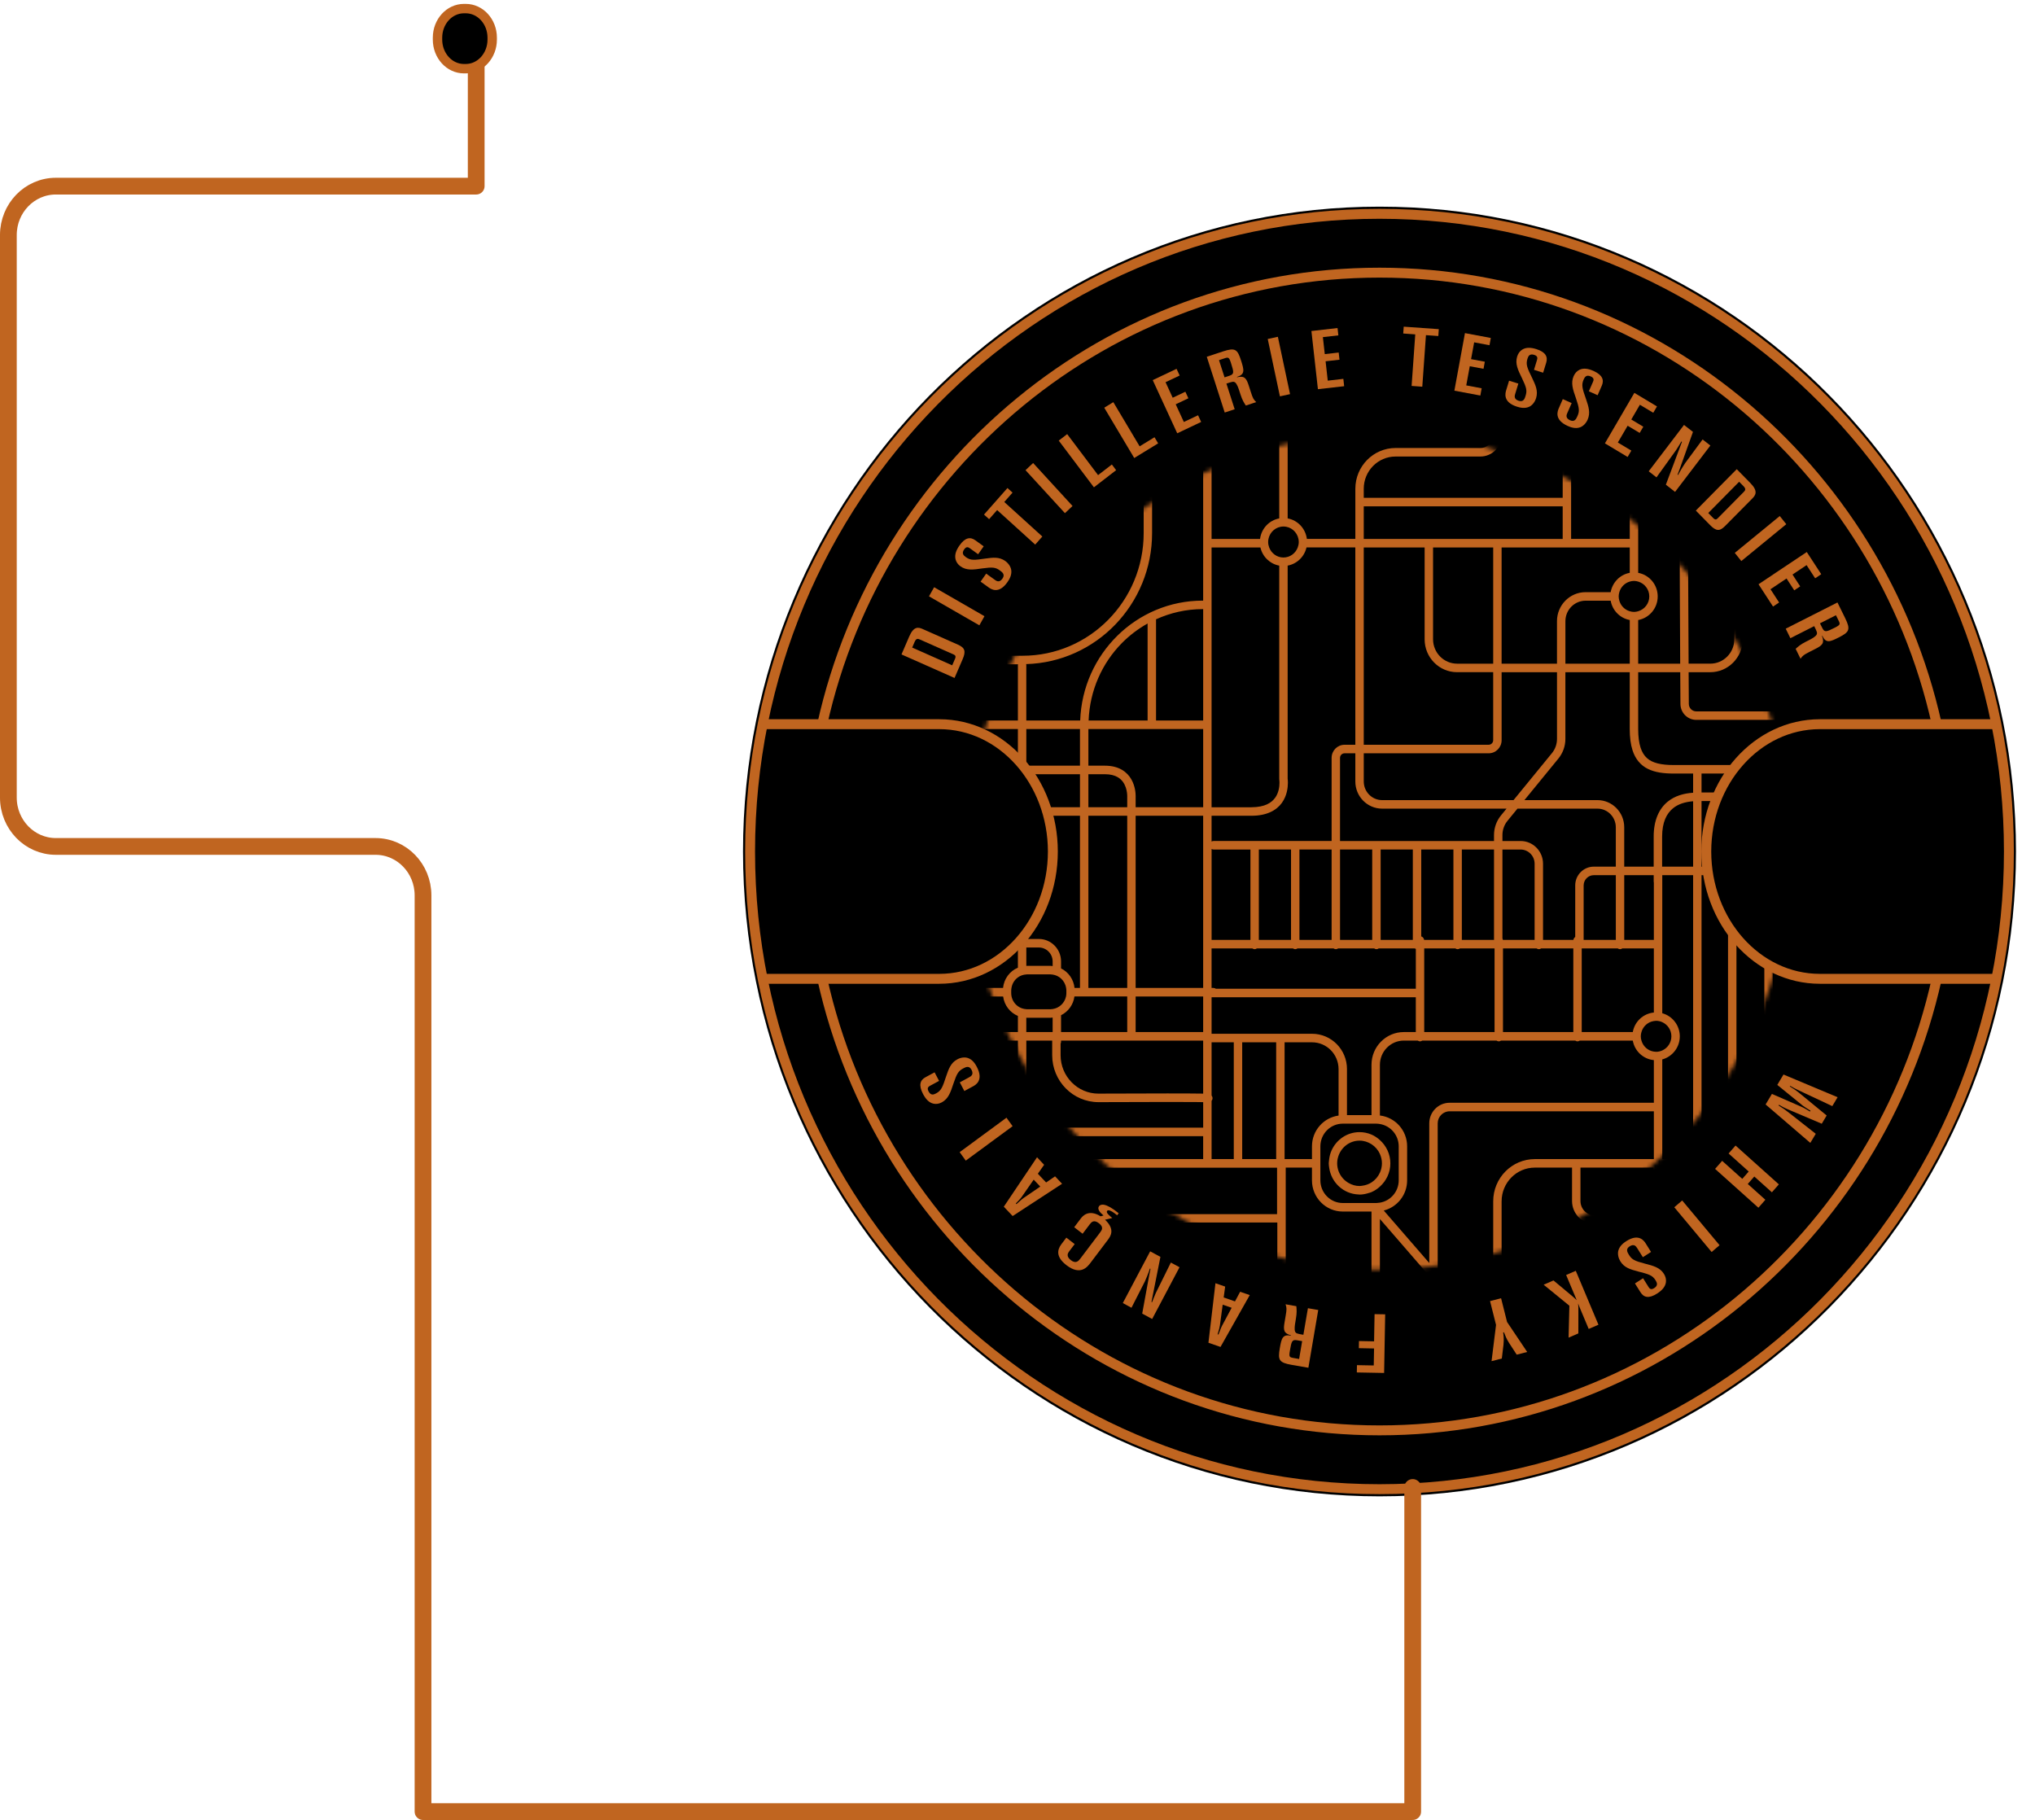 <svg width="474" height="424" viewBox="0 0 474 424" fill="none" xmlns="http://www.w3.org/2000/svg">
<g clip-path="url(#clip0_235_14303)">
<path d="M173.068 198.346C173.068 281.302 239.442 348.552 321.319 348.552C403.195 348.552 469.569 281.302 469.569 198.346C469.569 115.389 403.195 48.14 321.319 48.14C239.442 48.14 173.068 115.389 173.068 198.346Z" fill="black"/>
<mask id="mask0_235_14303" style="mask-type:luminance" maskUnits="userSpaceOnUse" x="229" y="100" width="185" height="196">
<path d="M413.6 225.672C404.107 221.17 397.442 210.635 397.43 198.349C397.442 186.06 404.104 175.524 413.6 171.023C401.939 130.53 365.05 100.937 321.319 100.937C277.587 100.937 240.707 130.527 229.04 171.014C238.548 175.509 245.225 186.051 245.238 198.349C245.225 210.647 238.548 221.189 229.04 225.684C240.704 266.171 277.59 295.761 321.319 295.761C365.047 295.761 401.939 266.168 413.6 225.675V225.672Z" fill="white"/>
</mask>
<g mask="url(#mask0_235_14303)">
<path d="M299.929 452.252L299.929 402.549C302.101 402.154 303.822 400.48 304.318 398.317H315.689L315.689 440.603C315.689 441.151 316.127 441.597 316.67 441.597C317.214 441.597 317.652 441.154 317.652 440.603L317.652 398.317H331.834L331.834 446.457C331.834 447.004 332.272 447.451 332.816 447.451C333.36 447.451 333.798 447.007 333.798 446.457L333.798 398.317H347.808L347.808 445.205C347.808 445.753 348.246 446.2 348.79 446.2C349.333 446.2 349.771 445.756 349.771 445.205L349.771 398.317H379.619V408.73H369.336C365.654 408.73 362.67 411.753 362.667 415.486V445.147C362.667 445.695 363.105 446.141 363.649 446.141C364.192 446.141 364.63 445.698 364.63 445.147V415.486C364.636 412.852 366.738 410.722 369.339 410.719H379.622V440.606C379.622 441.154 380.06 441.6 380.604 441.6C381.148 441.6 381.586 441.157 381.586 440.606V410.193C381.661 410.052 381.715 409.899 381.715 409.727C381.715 409.556 381.661 409.403 381.586 409.262L381.586 369.47H391.452C391.452 369.501 391.449 369.522 391.446 369.559C391.338 371.747 391.301 378.779 391.301 387.689C391.301 409.027 391.516 440.949 391.516 440.952C391.519 441.499 391.963 441.943 392.503 441.937C393.044 441.934 393.482 441.484 393.476 440.936C393.476 440.93 393.464 438.941 393.443 435.615C393.382 425.636 393.262 403.681 393.262 387.689C393.262 382.359 393.274 377.689 393.31 374.351C393.328 372.683 393.349 371.346 393.376 370.431C393.388 370.012 393.403 369.693 393.416 369.47H400.477V372.059C400.477 372.377 400.628 372.677 400.884 372.864C401.138 373.05 401.467 373.102 401.766 373.001C402.5 372.757 403.255 372.628 404.013 372.555V442.448C404.013 442.996 404.451 443.443 404.995 443.443C405.538 443.443 405.976 442.999 405.976 442.448V372.555C406.737 372.628 407.493 372.757 408.226 373.001C408.525 373.102 408.855 373.05 409.108 372.864C409.362 372.677 409.513 372.377 409.513 372.059V364.892C409.513 364.574 409.362 364.274 409.108 364.088C408.855 363.901 408.525 363.849 408.226 363.95C407.178 364.302 406.088 364.476 404.998 364.476C403.908 364.476 402.817 364.302 401.769 363.95C401.47 363.849 401.141 363.901 400.887 364.088C400.634 364.274 400.483 364.574 400.483 364.892V367.481H381.592V359.118L428.404 359.118V367.481L413.05 367.481V364.892C413.05 364.345 412.612 363.898 412.068 363.898C411.524 363.898 411.087 364.342 411.087 364.892V372.059C411.087 372.607 411.524 373.053 412.068 373.053C412.612 373.053 413.05 372.61 413.05 372.059V369.47H415.735C415.735 369.501 415.732 369.522 415.728 369.559C415.62 371.747 415.584 378.779 415.584 387.689C415.584 409.027 415.798 440.949 415.798 440.952C415.801 441.499 416.245 441.943 416.786 441.937C417.326 441.934 417.764 441.484 417.758 440.936C417.758 440.93 417.746 438.941 417.725 435.615C417.664 425.636 417.544 403.681 417.544 387.689C417.544 382.359 417.556 377.689 417.592 374.351C417.61 372.683 417.631 371.346 417.658 370.431C417.67 370.012 417.686 369.693 417.698 369.47L428.404 369.47V439.073C428.404 439.621 428.842 440.067 429.386 440.067C429.929 440.067 430.367 439.624 430.367 439.073V351.361C430.367 347.891 427.592 345.076 424.164 345.076L386.037 345.076C385.63 342.784 383.854 340.985 381.592 340.571V334.409L436.175 334.409V439.07C436.175 439.618 436.613 440.064 437.157 440.064C437.7 440.064 438.138 439.621 438.138 439.07V320.519H443.837V439.07C443.837 439.618 444.275 440.064 444.819 440.064C445.362 440.064 445.8 439.621 445.8 439.07V395.63H454.921C457.023 395.633 458.727 397.359 458.73 399.489V438.804C458.73 439.351 459.168 439.798 459.711 439.798C460.255 439.798 460.693 439.354 460.693 438.804V431.42C461.375 431.398 462.396 431.389 463.58 431.389C467.108 431.389 471.946 431.463 473.196 431.481V438.146C473.196 438.693 473.634 439.14 474.178 439.14C474.721 439.14 475.159 438.697 475.159 438.146V381.055H480.167C482.513 381.058 484.413 382.983 484.416 385.361V437.818C484.416 438.366 484.854 438.813 485.398 438.813C485.941 438.813 486.379 438.369 486.379 437.818V385.361C486.379 381.885 483.601 379.069 480.17 379.069H475.15V365.385H486.059C488.644 365.385 490.979 366.444 492.673 368.16C494.368 369.88 495.413 372.242 495.413 374.862V437.491C495.413 438.039 495.85 438.485 496.394 438.485C496.938 438.485 497.376 438.042 497.376 437.491V399.455H507.904V439.131C507.904 439.679 508.342 440.125 508.885 440.125C509.429 440.125 509.867 439.682 509.867 439.131V344.017C509.867 343.968 509.846 343.928 509.84 343.879V284.105C509.84 283.845 509.734 283.588 509.553 283.405C509.372 283.218 509.118 283.114 508.861 283.114H491.634C489.804 283.111 488.321 281.608 488.318 279.754V271.975H510.945C511.486 271.975 511.927 271.532 511.927 270.981C511.927 270.43 511.489 269.986 510.945 269.986H474.601C474.471 269.922 474.329 269.876 474.172 269.876C474.015 269.876 473.876 269.922 473.743 269.986H455.099V260.253C455.102 258.233 456.715 256.602 458.705 256.599H505.011C505.551 256.599 505.992 256.155 505.992 255.604C505.992 255.054 505.554 254.61 505.011 254.61H458.705C455.631 254.61 453.139 257.134 453.139 260.253V269.986H443.674V246.238C443.958 246.232 444.329 246.226 444.773 246.219C447.579 246.183 453.456 246.17 460.554 246.17C470.321 246.17 482.411 246.195 492.06 246.219C496.883 246.232 501.096 246.244 504.105 246.253C507.113 246.262 508.91 246.268 508.913 246.268C509.453 246.268 509.894 245.828 509.897 245.28C509.897 244.732 509.462 244.286 508.922 244.282C508.922 244.282 508.417 244.282 507.511 244.276V228.193C507.511 227.933 507.406 227.676 507.224 227.492C507.043 227.306 506.789 227.202 506.533 227.202H494.932V211.697H506.533C507.073 211.697 507.514 211.253 507.514 210.702C507.514 210.151 507.076 209.708 506.533 209.708H494.932V202.859C494.932 202.312 494.494 201.865 493.951 201.865C493.407 201.865 492.969 202.308 492.969 202.859V209.708H482.347V206.785C482.347 204.276 482.704 201.779 483.401 199.371L485.232 193.067C485.984 190.478 486.367 187.792 486.367 185.093V180.368H501.87C506.282 180.368 509.861 176.745 509.861 172.271V73.222C509.861 73.173 509.84 73.134 509.834 73.085V13.314C509.834 13.054 509.728 12.796 509.547 12.613C509.366 12.426 509.112 12.322 508.855 12.322H491.628C489.798 12.319 488.315 10.817 488.312 8.962V1.184L510.939 1.184C511.48 1.184 511.921 0.74 511.921 0.189C511.921 -0.361 511.483 -0.805 510.939 -0.805L474.601 -0.805C474.471 -0.869 474.329 -0.915 474.172 -0.915C474.015 -0.915 473.876 -0.869 473.743 -0.805H455.099V-10.539C455.102 -12.559 456.715 -14.19 458.705 -14.193L505.011 -14.193C505.551 -14.193 505.992 -14.636 505.992 -15.187C505.992 -15.738 505.554 -16.182 505.011 -16.182L458.705 -16.182C455.631 -16.182 453.139 -13.657 453.139 -10.539V-0.805H443.674V-24.554C443.958 -24.56 444.329 -24.566 444.773 -24.572C447.579 -24.609 453.456 -24.621 460.554 -24.621C470.321 -24.621 482.411 -24.597 492.06 -24.572C496.883 -24.56 501.096 -24.548 504.105 -24.538C507.113 -24.529 508.91 -24.523 508.913 -24.523C509.453 -24.523 509.894 -24.964 509.897 -25.512C509.897 -26.059 509.462 -26.506 508.922 -26.509C508.922 -26.509 508.417 -26.509 507.511 -26.515V-42.599C507.511 -42.859 507.406 -43.116 507.224 -43.299C507.043 -43.486 506.789 -43.59 506.533 -43.59H494.932V-59.095L506.533 -59.095C507.073 -59.095 507.514 -59.539 507.514 -60.09C507.514 -60.64 507.076 -61.084 506.533 -61.084L494.932 -61.084V-67.932C494.932 -68.48 494.494 -68.927 493.951 -68.927C493.407 -68.927 492.969 -68.483 492.969 -67.932V-60.775C492.8 -60.598 492.694 -60.359 492.694 -60.093C492.694 -59.826 492.8 -59.588 492.969 -59.41V-43.284C492.8 -43.107 492.694 -42.868 492.694 -42.602C492.694 -42.336 492.8 -42.097 492.969 -41.919V-26.558C489.674 -26.567 486.071 -26.576 482.35 -26.583V-67.932C482.35 -68.48 481.912 -68.927 481.369 -68.927C480.825 -68.927 480.387 -68.483 480.387 -67.932V-26.586C476.86 -26.592 473.266 -26.598 469.768 -26.601V-67.932C469.768 -68.48 469.33 -68.927 468.787 -68.927C468.243 -68.927 467.805 -68.483 467.805 -67.932V-26.604C465.301 -26.604 462.858 -26.607 460.551 -26.607C459.391 -26.607 458.271 -26.607 457.186 -26.607V-67.932C457.186 -68.48 456.748 -68.927 456.205 -68.927C455.661 -68.927 455.223 -68.483 455.223 -67.932V-26.604C452.553 -26.604 450.149 -26.595 448.228 -26.586C446.664 -26.576 445.39 -26.567 444.483 -26.555C444.16 -26.552 443.901 -26.546 443.671 -26.54V-68.471C443.671 -69.019 443.233 -69.465 442.69 -69.465C442.146 -69.465 441.708 -69.022 441.708 -68.471V-52.948C440.331 -52.941 436.755 -52.92 432.267 -52.902C426.507 -52.877 419.31 -52.853 413.554 -52.853C413.134 -52.853 412.742 -52.853 412.337 -52.853C412.213 -52.911 412.074 -52.948 411.929 -52.948C411.784 -52.948 411.645 -52.911 411.521 -52.853C409.495 -52.853 407.722 -52.862 406.363 -52.874C405.563 -52.88 404.931 -52.889 404.454 -52.902V-68.471C404.454 -69.019 404.016 -69.465 403.473 -69.465C402.929 -69.465 402.491 -69.022 402.491 -68.471V-0.805H396.318V-68.471C396.318 -69.019 395.88 -69.465 395.336 -69.465C394.793 -69.465 394.355 -69.022 394.355 -68.471V-0.805H387.17V-24.018C389.517 -24.664 391.253 -26.815 391.253 -29.398C391.253 -31.98 389.517 -34.132 387.17 -34.777V-68.468C387.17 -69.016 386.732 -69.462 386.188 -69.462C385.645 -69.462 385.207 -69.019 385.207 -68.468V-51.855L378.309 -51.855V-73.902C378.309 -74.45 377.871 -74.897 377.327 -74.897C376.783 -74.897 376.346 -74.453 376.346 -73.902V-51.855H368.85V-73.902C368.85 -74.45 368.412 -74.897 367.868 -74.897C367.324 -74.897 366.886 -74.453 366.886 -73.902V-52.547C366.657 -52.391 366.5 -52.146 366.464 -51.855L359.387 -51.855V-73.902C359.387 -74.45 358.949 -74.897 358.406 -74.897C357.862 -74.897 357.424 -74.453 357.424 -73.902V-51.855H350.028C350.013 -51.977 349.983 -52.091 349.928 -52.195V-73.902C349.928 -74.45 349.49 -74.897 348.947 -74.897C348.403 -74.897 347.965 -74.453 347.965 -73.902V-51.855H340.469V-73.902C340.469 -74.45 340.031 -74.897 339.488 -74.897C338.944 -74.897 338.506 -74.453 338.506 -73.902V-51.855L331.68 -51.855C331.632 -52.247 331.369 -52.559 331.01 -52.672V-73.902C331.01 -74.45 330.572 -74.897 330.028 -74.897C329.485 -74.897 329.047 -74.453 329.047 -73.902V-51.855H321.551V-73.902C321.551 -74.45 321.113 -74.897 320.569 -74.897C320.026 -74.897 319.588 -74.453 319.588 -73.902V-51.855L312.092 -51.855V-73.902C312.092 -74.45 311.654 -74.897 311.11 -74.897C310.566 -74.897 310.128 -74.453 310.128 -73.902V-51.855H302.632V-73.902C302.632 -74.45 302.195 -74.897 301.651 -74.897C301.107 -74.897 300.669 -74.453 300.669 -73.902V-51.855H293.173V-73.902C293.173 -74.45 292.735 -74.897 292.192 -74.897C291.648 -74.897 291.21 -74.453 291.21 -73.902V-51.855H282.165V-73.902C282.165 -74.45 281.727 -74.897 281.183 -74.897C280.64 -74.897 280.202 -74.453 280.202 -73.902V-40.074C280.081 -39.909 279.996 -39.713 279.996 -39.493C279.996 -39.272 280.081 -39.077 280.202 -38.911V-30.389H264.476V-85.191C264.476 -85.739 264.038 -86.185 263.494 -86.185C262.951 -86.185 262.513 -85.742 262.513 -85.191V-40.665H256.798V-93.572H255.624V-40.007H253.718V-93.572H252.543V-40.665H250.239C250.033 -42.675 248.819 -44.37 247.101 -45.218V-46.837C247.101 -49.728 244.787 -52.072 241.933 -52.072H239.007V-93.499C239.007 -94.046 238.569 -94.493 238.025 -94.493C237.481 -94.493 237.044 -94.049 237.044 -93.499V-52.072L220.227 -52.072V-85.191C220.227 -85.739 219.789 -86.185 219.246 -86.185C218.702 -86.185 218.264 -85.742 218.264 -85.191V-52.072L198.237 -52.072V-101.014C198.237 -101.562 197.8 -102.009 197.256 -102.009C196.712 -102.009 196.274 -101.565 196.274 -101.014V-79.885L146.288 -79.885V-109.502C146.288 -110.05 145.85 -110.497 145.306 -110.497C144.762 -110.497 144.325 -110.053 144.325 -109.502V-67.639H138.831C138.29 -67.639 137.849 -67.195 137.849 -66.644C137.849 -66.093 138.287 -65.65 138.831 -65.65H144.325V-52.069H137.535C136.995 -52.069 136.554 -51.626 136.554 -51.075C136.554 -50.524 136.992 -50.08 137.535 -50.08H144.325V-46.206H138.831C138.29 -46.206 137.849 -45.763 137.849 -45.212C137.849 -44.661 138.287 -44.217 138.831 -44.217H144.325V-30.38H136.24C135.699 -30.38 135.258 -29.936 135.258 -29.386C135.258 -28.835 135.696 -28.391 136.24 -28.391H144.364C144.457 -27.941 144.832 -27.599 145.303 -27.599C145.774 -27.599 146.149 -27.944 146.242 -28.391L188.935 -28.391C189.271 -25.545 191.632 -23.333 194.532 -23.333H196.271V-15.365C196.19 -15.27 196.123 -15.157 196.081 -15.028C195.969 -14.691 196.063 -14.346 196.271 -14.092V-0.793H176.927V-6.524C176.927 -12.256 172.343 -16.901 166.686 -16.901L131.924 -16.901C131.383 -16.901 130.942 -16.457 130.942 -15.906C130.942 -15.355 131.38 -14.912 131.924 -14.912L166.686 -14.912C168.975 -14.912 171.041 -13.975 172.542 -12.455C174.043 -10.934 174.967 -8.841 174.967 -6.521V-0.79L129.332 -0.79C128.792 -0.79 128.351 -0.346 128.351 0.205C128.351 0.755 128.789 1.199 129.332 1.199L297.459 1.199V12.01L166.71 12.01C166.64 11.995 166.574 11.967 166.502 11.967C166.429 11.967 166.363 11.995 166.293 12.01L133.648 12.01C133.108 12.01 132.667 12.454 132.667 13.005C132.667 13.555 133.105 13.999 133.648 13.999H145.185L145.185 235.372H143.446C140.317 235.372 137.783 237.942 137.783 241.109V241.733C137.783 244.904 140.317 247.471 143.446 247.471H148.885C151.784 247.471 154.143 245.259 154.481 242.413H185.668V269.726C185.668 269.827 185.698 269.922 185.725 270.014H176.927V264.283C176.927 258.551 172.343 253.906 166.686 253.906H131.924C131.383 253.906 130.942 254.35 130.942 254.901C130.942 255.451 131.38 255.895 131.924 255.895H166.686C168.975 255.895 171.041 256.832 172.542 258.352C174.043 259.873 174.967 261.966 174.967 264.286V270.017H129.332C128.792 270.017 128.351 270.461 128.351 271.012C128.351 271.562 128.789 272.006 129.332 272.006L297.459 272.006V282.817L166.71 282.817C166.64 282.802 166.574 282.774 166.502 282.774C166.429 282.774 166.363 282.802 166.293 282.817H133.648C133.108 282.817 132.667 283.261 132.667 283.812C132.667 284.362 133.105 284.806 133.648 284.806H145.185V442.95C145.185 443.498 145.623 443.944 146.167 443.944C146.71 443.944 147.148 443.501 147.148 442.95V399.265H162.337V401.854C162.337 402.172 162.488 402.472 162.741 402.659C162.995 402.846 163.324 402.898 163.623 402.797C164.671 402.445 165.762 402.27 166.852 402.27C167.942 402.27 169.032 402.445 170.08 402.797C170.379 402.898 170.709 402.846 170.962 402.659C171.216 402.472 171.37 402.172 171.37 401.854V399.265H172.947V401.854C172.947 402.402 173.385 402.849 173.928 402.849C174.472 402.849 174.91 402.405 174.91 401.854V399.265H185.674V443.706C185.674 444.253 186.112 444.7 186.655 444.7C187.199 444.7 187.637 444.256 187.637 443.706V440.652H252.214C252.301 440.676 252.386 440.707 252.483 440.707C252.579 440.707 252.664 440.676 252.751 440.652H280.199C280.208 441.193 280.64 441.631 281.177 441.631C281.715 441.631 282.159 441.187 282.159 440.637L282.159 398.35H293.53C294.025 400.511 295.746 402.185 297.918 402.582L297.918 452.286C297.918 452.834 298.356 453.28 298.9 453.28C299.443 453.28 299.881 452.837 299.881 452.286L299.929 452.252ZM407.535 366.15V370.795C407.012 370.682 406.487 370.608 405.958 370.566C405.632 370.538 405.306 370.486 404.98 370.486C404.654 370.486 404.327 370.538 403.998 370.566C403.47 370.608 402.944 370.682 402.422 370.795V366.15C403.267 366.334 404.119 366.459 404.977 366.459C405.834 366.459 406.689 366.334 407.532 366.15H407.535ZM494.929 -41.604H505.548V-26.518C503.057 -26.527 499.339 -26.537 494.929 -26.549V-41.604ZM295.623 398.317C295.475 397.922 295.384 397.5 295.384 397.05C295.384 396.802 295.411 396.563 295.457 396.331C295.789 394.681 297.223 393.442 298.948 393.439C300.672 393.439 302.107 394.681 302.439 396.331C302.484 396.563 302.512 396.805 302.512 397.05C302.512 397.497 302.421 397.922 302.273 398.317C301.766 399.681 300.473 400.658 298.948 400.661C297.423 400.661 296.13 399.681 295.623 398.317ZM304.399 396.331C304.088 393.91 302.276 391.983 299.926 391.554V362.613H347.799V372.129C347.799 373.797 346.461 375.149 344.815 375.153H325.066C319.887 375.153 315.689 379.406 315.689 384.654V396.331H304.399ZM187.688 408.528V395.248H226.866C234.005 395.248 239.792 389.385 239.795 382.148V376.943C239.867 376.805 239.919 376.655 239.919 376.487C239.919 376.318 239.867 376.168 239.795 376.031V360.324C239.867 360.186 239.919 360.036 239.919 359.868C239.919 359.7 239.867 359.55 239.795 359.412V354.4C239.795 353.43 239.882 352.634 240.067 352.025C240.36 351.113 240.761 350.602 241.652 350.155C242.549 349.718 244.014 349.455 246.167 349.458H271.241C272.549 353.396 276.022 356.281 280.247 356.679V360.333H255.624C254.062 360.333 252.797 361.615 252.794 363.2V375.428C252.597 375.608 252.471 375.862 252.471 376.15C252.471 376.444 252.597 376.701 252.794 376.881V388.222C252.794 393.831 250.553 398.898 246.926 402.576C243.295 406.251 238.294 408.522 232.758 408.522H187.688V408.528ZM187.688 377.481L237.835 377.481V382.148C237.835 385.22 236.609 387.992 234.621 390.006C232.634 392.019 229.898 393.262 226.866 393.262H187.688V377.481ZM174.964 319.222C174.964 318.674 174.526 318.227 173.983 318.227C173.439 318.227 173.001 318.671 173.001 319.222V321.811H171.424V319.222C171.424 318.904 171.273 318.604 171.017 318.417C170.763 318.23 170.434 318.178 170.135 318.279C169.289 318.564 168.416 318.702 167.537 318.757V284.775H207.244V295.828H192.27C188.654 295.828 185.722 298.796 185.722 302.462V321.814H174.958V319.225L174.964 319.222ZM164.354 325.128V320.483C165.2 320.666 166.052 320.792 166.909 320.792C167.767 320.792 168.622 320.666 169.464 320.483V325.128C168.619 324.944 167.767 324.819 166.909 324.819C166.052 324.819 165.197 324.944 164.354 325.128ZM297.519 310.847V314.341C297.519 316.991 298.903 319.295 300.968 320.605C298.984 321.722 297.628 323.839 297.628 326.303V345.073H291.709C291.237 339.956 287.257 335.923 282.207 335.446V310.847H297.519ZM198.289 247.45H200.028C202.928 247.45 205.287 245.237 205.625 242.391H218.101V255.145C214.196 255.161 210.074 255.173 206.516 255.173C203.9 255.173 201.593 255.167 199.92 255.152C199.258 255.145 198.733 255.139 198.289 255.13V247.453V247.45ZM187.688 127.442V124.45H226.866C234.005 124.45 239.792 118.587 239.795 111.35V106.145C239.867 106.007 239.919 105.857 239.919 105.689C239.919 105.521 239.867 105.371 239.795 105.233L239.795 89.526C239.867 89.388 239.919 89.238 239.919 89.07C239.919 88.902 239.867 88.752 239.795 88.614V83.602C239.795 82.632 239.882 81.836 240.067 81.227C240.36 80.315 240.761 79.804 241.652 79.358C242.549 78.92 244.014 78.657 246.167 78.66H271.241C272.549 82.598 276.022 85.484 280.247 85.882V89.535L255.624 89.535C254.062 89.535 252.797 90.817 252.794 92.402L252.794 104.63C252.597 104.811 252.471 105.065 252.471 105.352C252.471 105.646 252.597 105.903 252.794 106.084V117.424C252.794 123.033 250.553 128.1 246.926 131.779C243.295 135.454 238.294 137.724 232.758 137.724H187.688V127.436V127.442ZM174.964 48.424C174.964 47.876 174.526 47.43 173.983 47.43C173.439 47.43 173.001 47.873 173.001 48.424V51.013H171.424V48.424C171.424 48.106 171.273 47.806 171.017 47.619C170.763 47.433 170.434 47.381 170.135 47.482C169.289 47.766 168.416 47.904 167.537 47.959V13.978H207.244V25.03H192.27C188.654 25.03 185.722 27.999 185.722 31.665V51.016H174.958V48.427L174.964 48.424ZM164.354 54.33V49.685C165.2 49.868 166.052 49.994 166.909 49.994C167.767 49.994 168.622 49.868 169.464 49.685V54.33C168.619 54.146 167.767 54.021 166.909 54.021C166.052 54.021 165.197 54.146 164.354 54.33ZM297.519 40.052V43.547C297.519 46.196 298.903 48.501 300.968 49.81C298.984 50.927 297.628 53.045 297.628 55.508V74.278H291.709C291.237 69.162 287.257 65.129 282.207 64.651V40.052H297.519ZM222.649 -15.671H222.604C221.792 -15.668 220.922 -15.665 220.064 -15.662V-28.406H237.095V-0.808H233.443V-4.731C233.443 -10.778 228.611 -15.674 222.649 -15.674V-15.671ZM196.329 -25.334H194.589C192.774 -25.337 191.273 -26.659 190.956 -28.406C190.917 -28.627 190.886 -28.853 190.886 -29.086V-29.71C190.886 -29.942 190.914 -30.169 190.956 -30.389C191.276 -32.133 192.774 -33.455 194.589 -33.462H200.028C201.844 -33.458 203.345 -32.136 203.662 -30.389C203.701 -30.169 203.731 -29.942 203.731 -29.71V-29.086C203.731 -28.853 203.704 -28.627 203.662 -28.406C203.342 -26.662 201.841 -25.337 200.028 -25.334H196.329ZM247.146 -42.856C247.762 -42.296 248.185 -41.534 248.321 -40.668C248.351 -40.475 248.381 -40.282 248.381 -40.08V-39.456C248.381 -39.19 248.351 -38.933 248.3 -38.682C248.134 -37.892 247.717 -37.201 247.146 -36.681C246.611 -36.191 245.935 -35.864 245.186 -35.757C245.02 -35.732 244.854 -35.705 244.679 -35.705H239.239C239.176 -35.705 239.118 -35.72 239.055 -35.723C238.324 -35.763 237.654 -36.004 237.095 -36.408C236.355 -36.944 235.814 -37.745 235.618 -38.682C235.567 -38.933 235.536 -39.19 235.536 -39.456V-40.08C235.536 -40.282 235.567 -40.475 235.597 -40.668C235.757 -41.681 236.307 -42.556 237.095 -43.128C237.654 -43.532 238.324 -43.777 239.055 -43.813C239.118 -43.816 239.176 -43.832 239.239 -43.832H244.679C244.854 -43.832 245.02 -43.801 245.186 -43.78C245.935 -43.673 246.611 -43.345 247.146 -42.856ZM289.338 -0.805V-28.006H297.251V-0.805H289.338ZM287.378 -28.006V-0.805H282.207V-14.382C282.28 -14.471 282.343 -14.572 282.382 -14.688C282.491 -15.019 282.406 -15.352 282.207 -15.606V-28.002H287.378V-28.006ZM239.052 -0.805V-6.139L280.244 -6.139V-0.805L239.052 -0.805ZM245.077 -28.403V-25.007C245.077 -18.96 249.909 -14.064 255.871 -14.064H255.917C260.936 -14.086 267.004 -14.107 271.963 -14.107C274.587 -14.107 276.904 -14.101 278.586 -14.086C279.259 -14.079 279.797 -14.07 280.244 -14.064V-8.125L239.052 -8.125V-28.403H245.077ZM280.247 -28.403V-16.05C278.625 -16.081 275.596 -16.093 271.966 -16.093C267.001 -16.093 260.93 -16.072 255.917 -16.05H255.874C253.431 -16.05 251.229 -17.051 249.629 -18.672C248.028 -20.297 247.043 -22.528 247.04 -25.007V-27.69C247.104 -27.822 247.149 -27.966 247.149 -28.125V-28.406L280.247 -28.406V-28.403ZM239.052 -30.389V-33.734C239.115 -33.734 239.173 -33.715 239.236 -33.715H244.675C244.851 -33.715 245.014 -33.752 245.183 -33.767V-30.389H239.049H239.052ZM226.256 -38.682H233.652C233.93 -36.626 235.259 -34.912 237.095 -34.15V-30.392H220.279V-41.515C221.725 -39.796 223.851 -38.682 226.256 -38.682ZM299.211 -0.805V-28.006L305.622 -28.006C309.026 -27.999 311.777 -25.209 311.784 -21.763V-10.943C308.289 -10.453 305.589 -7.448 305.589 -3.773V-0.808L299.211 -0.808V-0.805ZM318.18 9.431H312.762C309.881 9.424 307.552 7.065 307.546 4.146V-3.773C307.552 -6.693 309.881 -9.052 312.762 -9.058H320.578C320.865 -9.058 321.14 -9.018 321.415 -8.972C323.894 -8.562 325.788 -6.402 325.794 -3.773V4.146C325.788 6.774 323.894 8.932 321.415 9.345C321.206 9.379 320.992 9.403 320.775 9.412C320.708 9.412 320.645 9.434 320.578 9.434H318.18V9.431ZM385.222 -11.934V-0.805H357.509C352.148 -0.805 347.802 3.598 347.802 9.03V25.073L334.873 25.052V-9.119C334.873 -10.674 336.117 -11.931 337.651 -11.934L385.225 -11.934H385.222ZM507.874 63.25V77.476H480.13C479.693 75.006 477.66 73.124 475.15 72.916V63.247H507.874V63.25ZM474.706 82.081C474.163 82.081 473.652 81.946 473.193 81.726C471.985 81.148 471.145 79.915 471.142 78.47C471.142 77.026 471.985 75.793 473.193 75.214C473.655 74.994 474.163 74.859 474.706 74.859C474.86 74.859 475.005 74.887 475.153 74.905C476.576 75.089 477.726 76.111 478.116 77.476C478.207 77.794 478.27 78.121 478.27 78.47C478.27 78.816 478.207 79.147 478.116 79.465C477.726 80.829 476.576 81.852 475.153 82.035C475.005 82.053 474.86 82.081 474.706 82.081ZM473.19 73.112C470.88 73.782 469.179 75.912 469.179 78.47C469.179 81.025 470.88 83.158 473.19 83.828V92.604L461.119 92.604V63.25L473.19 63.25V73.112ZM495.413 127.666V161.219C495.409 163.694 493.431 165.699 490.988 165.702H486.367V114.563C486.367 111.087 483.589 108.272 480.158 108.272H475.15V94.587H486.059C488.644 94.587 490.979 95.646 492.673 97.363C494.368 99.082 495.413 101.445 495.413 104.064L495.413 127.663V127.666ZM410.954 265.488C408.692 265.901 406.916 267.701 406.508 269.993H404.46V219.836H410.954V265.491V265.488ZM363.987 309.776V345.471C363.86 345.639 363.773 345.838 363.773 346.064C363.773 346.291 363.86 346.493 363.987 346.658V360.624H349.762V309.751C351.749 309.751 356.917 309.76 363.987 309.77V309.776ZM380.592 342.456C380.933 342.456 381.259 342.521 381.573 342.612C382.748 342.955 383.663 343.882 384.002 345.073C384.092 345.391 384.156 345.718 384.156 346.067C384.156 346.413 384.092 346.744 384.002 347.062C383.663 348.252 382.748 349.179 381.573 349.522C381.259 349.614 380.936 349.678 380.592 349.678C380.251 349.678 379.924 349.614 379.61 349.522C378.124 349.087 377.028 347.717 377.025 346.067C377.025 344.421 378.121 343.047 379.61 342.612C379.924 342.521 380.248 342.456 380.592 342.456ZM317.649 386.756V384.654C317.649 382.576 318.476 380.703 319.82 379.339C321.164 377.977 323.013 377.138 325.066 377.138H344.815C347.545 377.138 349.759 374.896 349.759 372.129V362.613H363.984V386.756H317.646H317.649ZM282.207 356.685C287.257 356.208 291.237 352.175 291.709 347.059H315.764C318.884 347.059 321.415 344.497 321.415 341.333V321.743H323.469C323.804 324.589 326.166 326.801 329.065 326.801H329.892V360.627H282.207V356.685ZM230.396 310.847V314.748C226.742 315.204 223.876 318.108 223.426 321.811H187.688V310.847H230.396ZM231.378 316.636C234.404 316.642 236.893 318.882 237.367 321.814C237.418 322.138 237.466 322.465 237.466 322.808C237.466 323.148 237.418 323.475 237.367 323.803C236.893 326.734 234.404 328.974 231.378 328.98C228.352 328.974 225.863 326.734 225.389 323.803C225.337 323.478 225.289 323.151 225.289 322.808C225.289 322.469 225.337 322.141 225.389 321.814C225.863 318.882 228.352 316.642 231.378 316.636ZM232.359 330.859C236.011 330.403 238.88 327.496 239.327 323.797H280.244V334.17H235.062C233.573 334.17 232.362 332.94 232.359 331.425C232.359 331.217 232.359 331.04 232.359 330.859ZM272.606 346.067C272.606 343.653 273.569 341.474 275.131 339.892C276.475 338.534 278.263 337.664 280.247 337.435C280.573 337.398 280.89 337.334 281.229 337.334C281.567 337.334 281.884 337.395 282.21 337.435C284.194 337.664 285.982 338.534 287.326 339.892C288.667 341.254 289.525 343.065 289.751 345.076C289.788 345.406 289.851 345.728 289.851 346.07C289.851 346.41 289.791 346.734 289.751 347.065C289.525 349.075 288.667 350.887 287.326 352.248C285.762 353.83 283.614 354.807 281.232 354.807C278.849 354.807 276.698 353.83 275.137 352.248C273.575 350.663 272.612 348.488 272.612 346.073L272.606 346.067ZM334.504 316.688C336.319 316.691 337.82 318.013 338.137 319.76C338.177 319.981 338.207 320.207 338.207 320.44V321.064C338.207 321.297 338.18 321.523 338.137 321.743C337.817 323.487 336.316 324.812 334.504 324.816H329.065C327.25 324.812 325.749 323.491 325.432 321.743C325.392 321.523 325.362 321.297 325.362 321.064V320.44C325.362 320.207 325.389 319.981 325.432 319.76C325.752 318.016 327.253 316.691 329.065 316.688H334.504ZM331.849 360.627V326.801H334.504C337.404 326.801 339.762 324.589 340.101 321.743H347.802V360.627H331.849ZM373.247 307.802C366.159 307.793 360.061 307.787 355.736 307.781C352.906 307.777 350.858 307.774 349.762 307.771V297.86L403.998 297.949V300.541C403.998 300.859 404.149 301.159 404.403 301.345C404.657 301.532 404.986 301.584 405.285 301.483C406.333 301.131 407.423 300.957 408.513 300.957C409.604 300.957 410.694 301.131 411.742 301.483C412.041 301.584 412.37 301.532 412.624 301.345C412.877 301.159 413.028 300.859 413.028 300.541V293.374C413.028 293.056 412.877 292.756 412.621 292.569C412.367 292.383 412.038 292.331 411.739 292.432C410.691 292.783 409.601 292.958 408.51 292.958C407.42 292.958 406.33 292.783 405.282 292.432C404.983 292.331 404.654 292.383 404.4 292.569C404.146 292.756 403.995 293.056 403.995 293.374V295.963L387.1 295.935V271.979H406.508C406.928 274.338 408.8 276.165 411.159 276.504V279.76C411.159 282.713 413.521 285.106 416.435 285.106L428.842 285.106V295.966L416.568 295.966V293.377C416.568 292.829 416.13 292.383 415.587 292.383C415.043 292.383 414.605 292.826 414.605 293.377V300.544C414.605 301.091 415.043 301.538 415.587 301.538C416.13 301.538 416.568 301.094 416.568 300.544V297.955L456.64 297.955V302.251C456.64 305.311 454.214 307.79 451.197 307.802C444.638 307.829 433.705 307.839 421.373 307.839C405.551 307.839 387.421 307.823 373.247 307.808V307.802ZM318.18 280.228H312.762C309.881 280.222 307.552 277.863 307.546 274.944V267.024C307.552 264.105 309.881 261.746 312.762 261.74H320.578C320.865 261.74 321.14 261.78 321.415 261.825C323.894 262.235 325.788 264.396 325.794 267.024V274.944C325.788 277.572 323.894 279.729 321.415 280.143C321.206 280.176 320.992 280.201 320.775 280.21C320.708 280.21 320.645 280.231 320.578 280.231H318.18V280.228ZM313.744 249.035C313.744 244.487 310.107 240.806 305.622 240.806H282.207V232.296H329.775V240.405H326.984C322.825 240.405 319.452 243.82 319.452 248.037V259.754H313.741V249.035H313.744ZM222.649 255.127H222.604C221.792 255.13 220.922 255.133 220.064 255.136V242.391L237.095 242.391V269.99L233.443 269.99V266.067C233.443 260.02 228.611 255.124 222.649 255.124V255.127ZM198.289 245.464H194.589C192.774 245.461 191.273 244.139 190.956 242.391C190.917 242.171 190.886 241.945 190.886 241.712V241.088C190.886 240.855 190.914 240.629 190.956 240.408C191.276 238.664 192.777 237.339 194.589 237.336H200.028C201.844 237.339 203.345 238.664 203.662 240.408C203.701 240.629 203.731 240.855 203.731 241.088V241.712C203.731 241.945 203.704 242.171 203.662 242.391C203.342 244.136 201.841 245.461 200.028 245.464H198.289ZM198.289 180.341C198.289 180.341 198.292 180.341 198.295 180.341H218.319V218.719H198.292V180.341H198.289ZM254.754 117.433V106.365C256.946 106.377 261.613 106.402 266.39 106.417V124.162C266.39 132.06 263.234 139.199 258.127 144.377C253.017 149.551 245.971 152.749 238.176 152.749L220.279 152.749V139.716H232.758C244.905 139.716 254.754 129.741 254.754 117.43V117.433ZM254.754 92.409C254.754 91.922 255.143 91.53 255.621 91.53L280.244 91.53V104.391C280.141 104.398 279.927 104.407 279.604 104.413C278.42 104.437 276.07 104.447 273.255 104.447C269.254 104.447 264.304 104.428 260.353 104.41C257.976 104.398 255.98 104.388 254.754 104.379L254.754 92.409ZM282.207 85.891C287.257 85.413 291.237 81.38 291.709 76.264H315.764C318.884 76.264 321.415 73.703 321.415 70.539V50.949H323.469C323.804 53.794 326.166 56.007 329.065 56.007H329.892V89.832H282.207V85.891ZM230.396 40.052V43.953C226.742 44.409 223.876 47.313 223.426 51.016H187.688V40.052H230.396ZM231.378 45.838C234.404 45.844 236.893 48.084 237.367 51.016C237.418 51.34 237.466 51.668 237.466 52.01C237.466 52.35 237.418 52.678 237.367 53.005C236.893 55.936 234.404 58.176 231.378 58.182C228.352 58.176 225.863 55.936 225.389 53.005C225.337 52.681 225.289 52.353 225.289 52.01C225.289 51.671 225.337 51.343 225.389 51.016C225.863 48.084 228.352 45.844 231.378 45.838ZM232.359 60.064C236.011 59.608 238.88 56.701 239.327 53.002L280.244 53.002V63.375L235.062 63.375C233.573 63.375 232.362 62.145 232.359 60.63C232.359 60.422 232.359 60.245 232.359 60.064ZM272.606 75.269C272.606 72.855 273.569 70.676 275.131 69.094C276.475 67.736 278.263 66.867 280.247 66.637C280.573 66.6 280.89 66.536 281.229 66.536C281.567 66.536 281.884 66.597 282.21 66.637C284.194 66.867 285.982 67.736 287.326 69.094C288.667 70.456 289.525 72.268 289.751 74.278C289.788 74.609 289.851 74.93 289.851 75.273C289.851 75.612 289.791 75.937 289.751 76.267C289.525 78.278 288.667 80.089 287.326 81.451C285.762 83.033 283.614 84.009 281.232 84.009C278.849 84.009 276.698 83.033 275.137 81.451C273.575 79.866 272.612 77.69 272.612 75.276L272.606 75.269ZM363.987 38.978V74.275H349.762V38.959C351.749 38.959 356.917 38.969 363.987 38.978ZM459.158 63.25V76.934H445.794V63.25H459.158ZM445.794 92.604V78.92H459.158V92.604H445.794ZM443.834 62.258L443.834 165.705H438.135L438.135 49.722H443.834V62.258ZM473.19 110.261L473.19 142.739C471.894 142.718 467.098 142.648 463.574 142.648C462.547 142.648 461.629 142.654 460.931 142.669C460.832 142.669 460.774 142.675 460.684 142.678V128.694C460.684 125.466 458.101 122.849 454.915 122.849H445.794V110.264L473.19 110.264V110.261ZM404.717 195.384C403.207 197.214 402.603 199.548 402.53 201.874H396.327V186.586H409.431C412.992 186.605 415.239 185.277 416.423 183.581C417.19 182.492 417.51 181.351 417.658 180.377L436.915 180.377C437.619 180.543 438.383 180.824 439.065 181.298C440.455 182.278 441.69 183.967 441.711 187.62V192.198L412.497 192.198C408.924 192.186 406.321 193.431 404.714 195.387L404.717 195.384ZM402.5 269.993H396.327V203.86H402.5V269.993ZM411.935 267.373C412.276 267.373 412.603 267.437 412.917 267.529C414.092 267.872 415.007 268.799 415.345 269.99C415.436 270.308 415.499 270.635 415.499 270.984C415.499 271.33 415.436 271.66 415.345 271.979C415.025 273.098 414.197 273.986 413.122 274.374C412.751 274.509 412.355 274.595 411.935 274.598C411.669 274.598 411.41 274.561 411.162 274.506C409.888 274.218 408.885 273.239 408.525 271.979C408.435 271.66 408.371 271.333 408.371 270.984C408.371 270.638 408.435 270.308 408.525 269.99C408.864 268.799 409.779 267.872 410.954 267.529C411.268 267.437 411.591 267.373 411.935 267.373ZM428.842 271.979V283.117L416.435 283.117C414.605 283.114 413.122 281.611 413.119 279.757V276.446C415.285 275.966 416.964 274.2 417.359 271.979L428.842 271.979ZM387.182 246.779C389.529 246.134 391.265 243.983 391.265 241.4C391.265 238.817 389.529 236.666 387.182 236.02V203.86H394.367V269.993H387.182V246.779ZM280.247 262.67H239.055V242.391H245.08V245.788C245.08 251.835 249.912 256.731 255.874 256.731H255.92C260.939 256.709 267.007 256.688 271.966 256.688C274.59 256.688 276.907 256.694 278.589 256.709C279.262 256.715 279.8 256.724 280.247 256.731V262.67ZM220.279 240.405V230.127C220.454 230.289 220.611 230.47 220.804 230.607C222.29 231.675 224.211 232.113 226.256 232.116L233.652 232.116C233.93 234.172 235.259 235.886 237.095 236.648V240.405L220.279 240.405ZM239.013 154.692C255.285 154.239 268.348 140.76 268.348 124.162V106.423C270.048 106.426 271.721 106.429 273.255 106.429C275.258 106.429 277.027 106.426 278.317 106.414C278.963 106.408 279.489 106.402 279.869 106.393C280.023 106.39 280.135 106.384 280.244 106.381V139.906H280.153C264.705 139.906 252.15 152.323 251.601 167.838H239.049V154.891C239.049 154.82 239.022 154.759 239.01 154.692H239.013ZM363.987 76.261V89.829H349.762V76.261H363.987ZM381.57 63.611H436.175L436.175 165.705H430.346L430.346 80.56C430.346 77.09 427.571 74.275 424.143 74.275H386.016C385.608 71.983 383.833 70.184 381.57 69.771V63.608V63.611ZM415.78 170.148V178.202H389.858C386.934 178.208 384.878 177.734 383.621 176.592C382.981 176.017 382.486 175.255 382.126 174.153C381.77 173.055 381.57 171.626 381.573 169.805V156.58H391.368C391.386 159.646 391.401 162.213 391.413 163.979C391.425 166.038 393.083 167.691 395.11 167.688H415.768C415.777 169.251 415.783 170.145 415.783 170.145L415.78 170.148ZM385.222 235.855C382.745 236.094 380.749 237.96 380.314 240.405H368.421V220.925H376.817C376.971 221.026 377.143 221.103 377.342 221.103C377.542 221.103 377.714 221.029 377.868 220.925H385.222V235.855ZM385.222 244.956C383.833 244.748 382.715 243.735 382.332 242.391C382.241 242.073 382.178 241.746 382.178 241.397C382.178 241.051 382.241 240.721 382.332 240.402C382.715 239.059 383.83 238.046 385.222 237.838C385.394 237.814 385.563 237.786 385.741 237.783C386.255 237.783 386.741 237.899 387.182 238.098C388.429 238.661 389.302 239.919 389.305 241.394C389.305 242.866 388.429 244.126 387.182 244.689C386.741 244.888 386.255 245.005 385.741 245.005C385.563 245.005 385.394 244.977 385.222 244.95V244.956ZM350.079 240.405V220.925H357.907C358.062 221.026 358.234 221.103 358.433 221.103C358.632 221.103 358.804 221.029 358.958 220.925H366.464V240.405H350.079ZM247.146 240.405V236.483C248.81 235.659 250.003 234.047 250.263 232.113H262.558V240.402H247.146V240.405ZM349.762 101.331V91.815H363.987V115.958H317.649V113.856C317.649 111.778 318.476 109.906 319.82 108.541C321.164 107.179 323.013 106.341 325.066 106.341H344.815C347.545 106.341 349.759 104.098 349.759 101.331H349.762ZM363.987 117.947V125.536H317.649V117.947H363.987ZM381.57 88.317H428.383V96.68H413.028V94.091C413.028 93.544 412.591 93.097 412.047 93.097C411.503 93.097 411.065 93.541 411.065 94.091V101.258C411.065 101.806 411.503 102.253 412.047 102.253C412.591 102.253 413.028 101.809 413.028 101.258V98.669H415.713C415.713 98.7 415.71 98.721 415.707 98.758C415.599 100.946 415.562 107.978 415.562 116.889C415.562 133.385 415.692 156.2 415.75 165.705H395.104C394.143 165.705 393.373 164.934 393.367 163.967C393.355 162.204 393.34 159.64 393.322 156.58H398.357C402.497 156.58 405.868 153.205 405.916 149.009L405.952 145.934C405.952 145.934 405.952 145.931 405.952 145.928C405.952 145.925 405.952 145.925 405.952 145.922V101.751C406.713 101.824 407.468 101.953 408.202 102.197C408.501 102.298 408.83 102.246 409.084 102.06C409.338 101.873 409.489 101.573 409.489 101.255V94.088C409.489 93.77 409.338 93.47 409.084 93.284C408.83 93.097 408.501 93.045 408.202 93.146C407.154 93.498 406.064 93.672 404.974 93.672C403.883 93.672 402.793 93.498 401.745 93.146C401.446 93.045 401.117 93.097 400.863 93.284C400.61 93.47 400.459 93.77 400.459 94.088V96.677H381.567V88.314L381.57 88.317ZM380.592 71.659C380.933 71.659 381.259 71.723 381.573 71.815C382.748 72.157 383.663 73.085 384.002 74.275C384.092 74.593 384.156 74.921 384.156 75.269C384.156 75.615 384.092 75.946 384.002 76.264C383.663 77.454 382.748 78.382 381.573 78.724C381.259 78.816 380.936 78.88 380.592 78.88C380.251 78.88 379.924 78.816 379.61 78.724C378.124 78.29 377.028 76.919 377.025 75.269C377.025 73.623 378.121 72.249 379.61 71.815C379.924 71.723 380.248 71.659 380.592 71.659ZM381.57 80.765C383.833 80.352 385.608 78.553 386.016 76.261H424.143C426.486 76.264 428.38 78.186 428.386 80.56V86.331H381.573V80.765H381.57ZM407.535 95.352V99.997C407.012 99.884 406.487 99.811 405.958 99.768C405.632 99.74 405.306 99.688 404.98 99.688C404.654 99.688 404.327 99.74 403.998 99.768C403.47 99.811 402.944 99.884 402.422 99.997V95.352C403.267 95.536 404.119 95.661 404.977 95.661C405.834 95.661 406.689 95.536 407.532 95.352H407.535ZM393.328 98.669H400.462V101.258C400.462 101.576 400.613 101.876 400.869 102.063C401.123 102.25 401.452 102.302 401.751 102.201C402.485 101.956 403.24 101.827 403.998 101.754V145.922L403.962 148.985C403.926 152.091 401.428 154.591 398.363 154.591H393.316C393.252 143.89 393.177 128.143 393.177 115.989C393.177 110.912 393.189 106.469 393.225 103.29C393.243 101.702 393.265 100.429 393.292 99.56C393.304 99.171 393.319 98.874 393.331 98.666L393.328 98.669ZM391.365 98.669C391.365 98.691 391.365 98.703 391.362 98.724C391.253 100.814 391.217 107.51 391.217 115.995C391.217 128.152 391.295 143.893 391.356 154.597H381.573V144.429C384.156 143.957 386.116 141.684 386.119 138.933C386.119 136.182 384.156 133.905 381.573 133.437V98.675H391.365V98.669ZM383.854 179.111C385.527 179.934 387.532 180.185 389.858 180.188H394.367V184.658C392.262 184.793 390.142 185.35 388.429 186.751C386.445 188.37 385.17 191.063 385.183 194.897V201.874H378.321L378.321 192.697C378.321 189.206 375.527 186.375 372.081 186.375H355.075L362.987 176.696C364.038 175.411 364.615 173.792 364.615 172.125V156.58H379.604V169.805C379.604 171.767 379.813 173.401 380.257 174.771C380.909 176.828 382.171 178.294 383.848 179.111H383.854ZM340.496 218.94L340.496 197.884H347.992L347.992 218.94H340.496ZM331.711 218.94C331.662 218.548 331.4 218.236 331.04 218.123L331.04 197.884H338.536L338.536 218.94H331.711ZM321.584 218.94L321.584 197.884H329.08L329.08 218.94H321.584ZM312.125 218.94L312.125 197.884H319.621L319.621 218.94H312.125ZM302.669 218.94L302.669 197.884H310.165L310.165 218.94H302.669ZM293.213 218.94L293.213 197.884H300.709L300.709 218.94H293.213ZM317.649 169.805V127.519H331.831V148.918C331.831 153.15 335.217 156.577 339.391 156.577H347.799V172.415C347.799 173.003 347.328 173.48 346.748 173.48H317.649V169.802V169.805ZM347.802 127.522V154.594H339.394C336.301 154.588 333.801 152.054 333.794 148.921V127.522H347.805H347.802ZM380.592 135.316C380.933 135.316 381.259 135.38 381.573 135.472C383.059 135.906 384.156 137.28 384.159 138.927C384.159 140.573 383.062 141.947 381.573 142.381C381.259 142.473 380.936 142.537 380.592 142.537C380.251 142.537 379.924 142.473 379.61 142.381C378.436 142.039 377.52 141.111 377.182 139.921C377.092 139.603 377.028 139.275 377.028 138.927C377.028 138.581 377.092 138.25 377.182 137.932C377.52 136.742 378.439 135.815 379.61 135.472C379.924 135.38 380.248 135.316 380.592 135.316ZM375.165 139.921C375.572 142.213 377.348 144.012 379.61 144.425V154.594H364.621V144.689C364.627 142.054 366.729 139.924 369.33 139.921L375.168 139.921H375.165ZM362.661 156.58V172.125C362.661 173.333 362.244 174.502 361.486 175.432L352.538 186.378H321.931C319.57 186.375 317.658 184.438 317.652 182.042V175.472H346.751C348.415 175.472 349.762 174.107 349.762 172.421V156.583H362.661V156.58ZM315.689 175.469V182.039C315.689 185.53 318.482 188.361 321.928 188.361H350.91L349.617 189.94C348.566 191.225 347.989 192.844 347.989 194.515V195.901H312.122V176.537C312.122 175.95 312.593 175.472 313.173 175.472H315.686L315.689 175.469ZM366.908 206.256V218.248C366.678 218.404 366.521 218.649 366.485 218.94H359.409L359.409 201.195C359.409 198.269 357.071 195.901 354.184 195.901H349.952V194.515C349.952 193.306 350.369 192.137 351.127 191.207L353.453 188.361H372.081C374.443 188.364 376.355 190.301 376.361 192.697L376.361 201.874H371.229C368.84 201.874 366.905 203.835 366.905 206.256H366.908ZM350.055 218.94C350.04 218.817 350.01 218.704 349.952 218.6L349.952 197.887H354.184C355.987 197.89 357.445 199.368 357.448 201.195L357.448 218.94H350.052H350.055ZM368.868 218.94V206.256C368.868 204.934 369.928 203.863 371.232 203.86H376.364V218.94H368.868ZM379.61 133.431C377.348 133.844 375.572 135.643 375.165 137.935L369.327 137.935C365.645 137.935 362.661 140.959 362.658 144.692V154.597H349.759V127.525L379.607 127.525V133.434L379.61 133.431ZM315.689 169.805V173.483H313.176C311.512 173.483 310.165 174.848 310.165 176.534V195.898H282.66C282.494 195.898 282.343 195.95 282.204 196.026V190.019H291.473C295.085 190.038 297.365 188.719 298.576 187.021C299.79 185.332 299.975 183.453 299.981 182.339C299.981 181.874 299.948 181.54 299.926 181.387V131.748C302.098 131.353 303.819 129.679 304.315 127.516H315.686V169.802L315.689 169.805ZM298.948 129.866C297.423 129.866 296.13 128.887 295.623 127.522C295.475 127.127 295.384 126.705 295.384 126.255C295.384 126.007 295.411 125.769 295.457 125.536C295.789 123.887 297.223 122.647 298.948 122.644C300.672 122.644 302.107 123.887 302.439 125.536C302.484 125.769 302.512 126.01 302.512 126.255C302.512 126.702 302.421 127.127 302.273 127.522C301.766 128.887 300.473 129.863 298.948 129.866ZM293.578 127.522C294.073 129.682 295.795 131.356 297.966 131.754V181.458L297.978 181.611V181.641C297.993 181.73 298.021 181.984 298.021 182.342C298.024 183.226 297.845 184.692 296.997 185.849C296.148 186.993 294.662 188.021 291.473 188.04H282.204V127.525H293.575L293.578 127.522ZM244.679 235.093H239.239C239.176 235.093 239.118 235.078 239.055 235.075C238.324 235.035 237.654 234.793 237.095 234.389C236.355 233.854 235.814 233.052 235.618 232.116C235.567 231.865 235.536 231.608 235.536 231.342V230.717C235.536 230.516 235.567 230.323 235.597 230.13C235.757 229.117 236.307 228.242 237.095 227.67C237.654 227.266 238.324 227.021 239.055 226.984C239.118 226.981 239.176 226.966 239.239 226.966H244.679C244.854 226.966 245.02 226.997 245.186 227.018C245.935 227.125 246.611 227.452 247.146 227.942C247.762 228.502 248.185 229.264 248.321 230.13C248.351 230.323 248.381 230.516 248.381 230.717V231.342C248.381 231.608 248.351 231.865 248.3 232.116C248.134 232.905 247.717 233.597 247.146 234.117C246.611 234.607 245.935 234.934 245.186 235.041C245.02 235.066 244.854 235.093 244.679 235.093ZM253.512 230.13V190.023H262.558L262.558 230.13H253.512ZM262.558 188.037H253.512V180.344H257.363C258.698 180.344 259.637 180.628 260.329 181.026C261.359 181.623 261.903 182.519 262.214 183.413C262.522 184.297 262.561 185.148 262.558 185.445V185.537V185.552V185.607V188.04V188.037ZM264.518 188.037V185.604L264.521 185.442C264.515 184.857 264.455 183.18 263.509 181.525C263.035 180.702 262.322 179.888 261.301 179.3C260.281 178.71 258.976 178.355 257.363 178.355H253.512V169.82H280.247V188.034H264.521L264.518 188.037ZM280.247 141.889V167.834H269.269V144.392C269.269 144.349 269.251 144.312 269.245 144.272C272.579 142.752 276.263 141.886 280.156 141.886H280.247V141.889ZM267.306 167.834H253.564C253.833 160.796 256.72 154.45 261.317 149.793C263.083 148.003 265.104 146.47 267.306 145.236V167.834ZM251.552 169.82V178.355H239.055V169.82H251.552ZM251.552 180.344V188.037H239.055V180.344H251.552ZM251.552 190.023V230.13H250.284C250.079 228.12 248.864 226.424 247.146 225.577V223.958C247.146 221.066 244.833 218.722 241.979 218.722H239.052V190.023H251.549H251.552ZM241.979 220.708C243.748 220.711 245.183 222.165 245.186 223.958V225.032C245.017 225.017 244.851 224.98 244.679 224.98H239.239C239.176 224.98 239.118 224.995 239.055 224.998V220.708H241.982H241.979ZM264.518 230.13L264.518 190.023H280.244L280.244 230.13H264.518ZM282.207 197.758C282.346 197.832 282.494 197.887 282.663 197.887H291.255L291.255 218.943H282.21L282.21 197.761L282.207 197.758ZM378.324 218.94V203.86H385.186V205.39C385.186 205.454 385.21 205.512 385.222 205.573V218.94H378.324ZM387.146 201.874V194.897C387.158 191.47 388.2 189.515 389.664 188.294C390.912 187.262 392.588 186.776 394.367 186.644V201.871H387.146V201.874ZM396.327 184.6V180.188H415.707C415.584 180.91 415.339 181.715 414.835 182.421C414.004 183.56 412.563 184.582 409.434 184.6H396.33H396.327ZM417.713 165.705C417.713 165.417 417.71 165.126 417.707 164.814C417.646 154.836 417.526 132.88 417.526 116.889C417.526 111.558 417.538 106.888 417.574 103.55C417.592 101.882 417.613 100.545 417.64 99.63C417.652 99.211 417.667 98.893 417.68 98.669H428.386L428.386 165.705L417.713 165.705ZM375.165 76.261C375.572 78.553 377.348 80.352 379.61 80.765V125.533L365.947 125.533V76.261L375.165 76.261ZM347.802 101.331C347.802 102.999 346.464 104.352 344.818 104.355H325.069C319.89 104.355 315.692 108.608 315.692 113.856V125.533H304.402C304.091 123.113 302.279 121.185 299.929 120.756V91.815H347.802V101.331ZM297.966 91.818V120.759C295.617 121.188 293.805 123.116 293.493 125.536H282.204V91.818H297.966ZM237.092 169.82V178.355L220.276 178.355V169.82L237.092 169.82ZM237.092 180.344V188.037L220.327 188.037C220.309 188.037 220.294 188.046 220.276 188.046V180.344L237.092 180.344ZM220.33 190.023L237.095 190.023V218.722L220.279 218.722V190.013C220.297 190.013 220.312 190.023 220.33 190.023ZM237.092 220.708V225.411C235.201 226.198 233.851 227.991 233.631 230.13L226.256 230.13C224.486 230.13 222.954 229.729 221.943 228.989C220.937 228.239 220.348 227.238 220.33 225.574V224.123C220.33 224.031 220.3 223.946 220.279 223.86V220.705L237.095 220.705L237.092 220.708ZM239.052 237.061C239.115 237.061 239.173 237.079 239.236 237.079H244.675C244.851 237.079 245.014 237.042 245.183 237.027V240.405H239.049V237.061H239.052ZM255.914 254.748H255.871C253.428 254.748 251.226 253.747 249.626 252.125C248.025 250.5 247.04 248.27 247.037 245.791V243.107C247.101 242.976 247.146 242.832 247.146 242.673V242.391H280.244V254.745C278.622 254.714 275.593 254.702 271.963 254.702C266.998 254.702 260.927 254.723 255.914 254.745V254.748ZM264.518 240.405V232.116H280.244V240.405H264.518ZM283.192 230.31C283.038 230.206 282.859 230.13 282.66 230.13H282.204V220.925H291.705C291.86 221.026 292.032 221.103 292.231 221.103C292.43 221.103 292.602 221.029 292.756 220.925H301.165C301.319 221.026 301.491 221.103 301.69 221.103C301.889 221.103 302.062 221.029 302.216 220.925H310.624C310.778 221.026 310.95 221.103 311.149 221.103C311.349 221.103 311.521 221.029 311.675 220.925H320.083C320.237 221.026 320.409 221.103 320.608 221.103C320.808 221.103 320.98 221.029 321.134 220.925H329.542C329.618 220.974 329.693 221.014 329.781 221.045V230.31H283.198H283.192ZM331.735 220.925H338.992C339.146 221.026 339.318 221.103 339.518 221.103C339.717 221.103 339.889 221.029 340.043 220.925H348.119V240.405H331.735V220.925ZM385.143 271.979V283.117H371.444C369.614 283.114 368.131 281.611 368.128 279.757V271.979H385.143ZM437.102 178.391C436.29 178.226 435.562 178.174 435.058 178.171C434.671 178.171 434.444 178.193 434.345 178.202L417.752 178.202C417.749 178.168 417.746 178.128 417.743 178.104V170.133C417.743 170.133 417.737 169.242 417.728 167.688L428.389 167.688V168.269C428.389 168.817 428.827 169.264 429.371 169.264C429.914 169.264 430.352 168.82 430.352 168.269V167.688H436.181V168.269C436.181 168.817 436.619 169.264 437.163 169.264C437.706 169.264 438.144 168.82 438.144 168.269V167.688H443.843V168.269C443.843 168.817 444.281 169.264 444.825 169.264C445.368 169.264 445.806 168.82 445.806 168.269V167.688H458.739V168.006C458.739 168.554 459.177 169 459.72 169C460.264 169 460.702 168.557 460.702 168.006V167.688H473.19V178.388H437.099L437.102 178.391ZM463.574 144.634C467.101 144.634 471.94 144.707 473.19 144.725V158.7C471.894 158.679 467.098 158.609 463.574 158.609C462.547 158.609 461.629 158.615 460.931 158.63C460.832 158.63 460.774 158.636 460.684 158.639V144.664C461.366 144.643 462.387 144.634 463.571 144.634H463.574ZM460.687 165.705V160.628C461.369 160.607 462.39 160.598 463.574 160.598C467.101 160.598 471.94 160.671 473.19 160.689V165.705H460.687ZM458.727 165.705H445.794L445.794 124.835H454.915C457.017 124.838 458.721 126.564 458.724 128.694V165.705H458.727ZM475.15 165.705L475.15 110.261H480.158C482.504 110.264 484.404 112.188 484.407 114.566V165.705H475.15ZM436.175 49.722V61.625H381.57V55.9C381.577 52.488 384.301 49.728 387.668 49.722H436.175ZM366.044 63.611L379.61 63.611V69.774C377.348 70.187 375.572 71.986 375.165 74.278L365.947 74.278V63.593C365.98 63.596 366.011 63.611 366.044 63.611ZM347.802 89.832H331.849V56.007H334.504C337.404 56.007 339.762 53.794 340.101 50.949H347.802V89.832ZM334.504 45.89C336.319 45.894 337.82 47.215 338.137 48.963C338.177 49.183 338.207 49.409 338.207 49.642V50.266C338.207 50.499 338.18 50.725 338.137 50.946C337.817 52.69 336.316 54.015 334.504 54.018H329.065C327.25 54.015 325.749 52.693 325.432 50.946C325.392 50.725 325.362 50.499 325.362 50.266V49.642C325.362 49.409 325.389 49.183 325.432 48.963C325.752 47.218 327.253 45.894 329.065 45.89H334.504ZM237.125 154.735C237.116 154.787 237.095 154.836 237.095 154.891V167.838L220.279 167.838V154.738L237.125 154.738V154.735ZM218.319 169.82V178.355H198.295C198.295 178.355 198.292 178.355 198.289 178.355V169.817H218.316L218.319 169.82ZM218.319 220.708V240.405H205.628C205.293 237.56 202.931 235.347 200.031 235.347H198.292V220.705H218.319V220.708ZM239.052 269.993V264.659H280.244V269.993H239.052ZM282.207 256.415C282.28 256.327 282.343 256.226 282.382 256.109C282.491 255.779 282.406 255.445 282.207 255.191V242.795H287.378V269.996H282.207V256.418V256.415ZM289.338 269.993V242.792H297.251V269.993H289.338ZM322.312 281.976C325.432 281.186 327.754 278.349 327.754 274.944V267.024C327.754 263.3 324.979 260.265 321.415 259.839V248.037C321.421 244.919 323.909 242.398 326.987 242.391H330.225C330.379 242.495 330.557 242.572 330.756 242.572C330.956 242.572 331.134 242.495 331.288 242.391H348.566C348.72 242.495 348.898 242.572 349.098 242.572C349.297 242.572 349.475 242.495 349.629 242.391H366.908C367.062 242.495 367.24 242.572 367.439 242.572C367.638 242.572 367.817 242.495 367.971 242.391H380.314C380.749 244.836 382.745 246.706 385.222 246.942V256.874H337.648C335.03 256.874 332.91 259.022 332.91 261.675V294.197C330.792 291.752 326.899 287.257 322.309 281.972L322.312 281.976ZM334.873 295.85V261.679C334.873 260.124 336.117 258.866 337.651 258.863H385.225V269.993H357.512C352.151 269.993 347.805 274.396 347.805 279.827V295.871L334.876 295.85H334.873ZM349.762 279.827C349.762 277.658 350.629 275.703 352.03 274.277C353.435 272.854 355.364 271.979 357.509 271.979H366.165V279.757C366.165 282.71 368.526 285.103 371.441 285.103H385.14V295.929L349.759 295.871V279.824L349.762 279.827ZM411.071 294.635V299.28C410.226 299.096 409.374 298.971 408.516 298.971C407.659 298.971 406.804 299.096 405.961 299.28V294.635C406.807 294.818 407.659 294.944 408.516 294.944C409.374 294.944 410.229 294.818 411.071 294.635ZM430.802 295.963V271.979H447.416V279.757C447.416 282.71 449.778 285.103 452.692 285.103H473.19V295.963H430.802ZM452.692 283.117C450.862 283.114 449.379 281.611 449.376 279.757V271.979H473.19V283.117H452.692ZM441.714 219.833V239.056H430.977C428.069 239.05 425.719 236.666 425.713 233.722V219.833H441.714ZM411.935 217.847H404.463V203.86L441.717 203.86V217.847L411.938 217.847H411.935ZM441.714 201.874L404.49 201.874C404.563 199.891 405.088 198.021 406.218 196.663C407.438 195.206 409.344 194.196 412.5 194.184L441.714 194.184V201.874ZM443.674 192.198V187.62C443.692 184.147 442.56 181.813 441.047 180.377H473.19V187.44C473.184 190.068 471.088 192.192 468.494 192.198H443.674ZM475.15 178.391V167.691H484.407V178.391H475.15ZM473.19 108.275L445.794 108.275V94.59L473.19 94.59V108.275ZM445.794 61.264V49.722L473.19 49.722V61.264L445.794 61.264ZM475.15 47.736V27.151H485.537C488.487 27.157 490.873 29.575 490.879 32.564V47.736H475.15ZM473.19 47.736L387.668 47.736C383.219 47.736 379.61 51.389 379.61 55.9V61.625L366.044 61.625C366.011 61.625 365.98 61.64 365.947 61.643V38.981C380.746 38.999 402.648 39.021 421.343 39.021C433.689 39.021 444.634 39.011 451.206 38.984C455.305 38.966 458.6 35.597 458.6 31.447V27.151L473.19 27.151V47.736ZM430.802 25.165V1.181L447.416 1.181V8.959C447.416 11.912 449.778 14.305 452.692 14.305H473.19V25.165L430.802 25.165ZM411.935 -3.425C412.276 -3.425 412.603 -3.36 412.917 -3.268C414.092 -2.926 415.007 -1.999 415.345 -0.808C415.436 -0.49 415.499 -0.163 415.499 0.186C415.499 0.532 415.436 0.863 415.345 1.181C415.025 2.301 414.197 3.188 413.122 3.577C412.751 3.711 412.355 3.797 411.935 3.8C411.669 3.8 411.41 3.763 411.162 3.708C409.888 3.421 408.885 2.442 408.525 1.181C408.435 0.863 408.371 0.535 408.371 0.186C408.371 -0.159 408.435 -0.49 408.525 -0.808C408.864 -1.999 409.779 -2.926 410.954 -3.268C411.268 -3.36 411.591 -3.425 411.935 -3.425ZM413.122 5.648C415.288 5.168 416.967 3.402 417.362 1.181H428.845V12.319H416.438C414.608 12.316 413.125 10.814 413.122 8.959V5.648ZM452.692 12.319C450.862 12.316 449.379 10.814 449.376 8.959V1.181H473.19V12.319H452.692ZM395.348 1.181L406.511 1.181C406.931 3.54 408.803 5.367 411.162 5.707V8.962C411.162 11.915 413.524 14.308 416.438 14.308H428.845V25.168H416.571V22.579C416.571 22.032 416.133 21.585 415.59 21.585C415.046 21.585 414.608 22.029 414.608 22.579V29.746C414.608 30.294 415.046 30.74 415.59 30.74C416.133 30.74 416.571 30.297 416.571 29.746V27.157H456.64V31.453C456.64 34.513 454.214 36.992 451.197 37.004C444.631 37.032 433.689 37.041 421.343 37.041C405.523 37.041 387.399 37.026 373.232 37.01C366.149 37.001 360.052 36.995 355.73 36.989C352.903 36.986 350.855 36.983 349.762 36.98V27.068L403.998 27.157V29.749C403.998 30.067 404.149 30.367 404.403 30.554C404.657 30.74 404.986 30.792 405.285 30.691C406.333 30.34 407.423 30.165 408.513 30.165C409.604 30.165 410.694 30.34 411.742 30.691C412.041 30.792 412.37 30.74 412.624 30.554C412.877 30.367 413.028 30.067 413.028 29.749V22.582C413.028 22.264 412.877 21.964 412.621 21.778C412.367 21.591 412.038 21.539 411.739 21.64C410.691 21.992 409.601 22.166 408.51 22.166C407.42 22.166 406.33 21.992 405.282 21.64C404.983 21.539 404.654 21.591 404.4 21.778C404.146 21.964 403.995 22.264 403.995 22.582V25.171L387.1 25.144V1.187H395.345L395.348 1.181ZM385.143 1.181V12.319H371.444C369.614 12.316 368.131 10.814 368.128 8.959V1.181H385.143ZM366.165 1.181V8.959C366.165 11.912 368.526 14.305 371.441 14.305H385.14V25.131L349.759 25.073V9.027C349.759 6.857 350.626 4.902 352.027 3.476C353.432 2.053 355.361 1.178 357.506 1.178H366.162L366.165 1.181ZM411.071 23.837V28.482C410.226 28.299 409.374 28.173 408.516 28.173C407.659 28.173 406.804 28.299 405.961 28.482V23.837C406.807 24.021 407.659 24.146 408.516 24.146C409.374 24.146 410.229 24.021 411.071 23.837ZM332.589 26.046L321.412 39.064V13.152C323.357 15.391 325.175 17.485 326.761 19.314C328.687 21.539 330.285 23.384 331.403 24.672C331.907 25.254 332.296 25.707 332.589 26.043V26.046ZM321.415 42.09L334.338 27.038L347.802 27.059V48.963H340.101C339.765 46.117 337.404 43.904 334.504 43.904H329.065C326.166 43.904 323.807 46.117 323.469 48.963H321.415V42.09ZM319.455 70.539C319.452 72.604 317.803 74.272 315.764 74.278H299.588V55.508C299.594 52.993 301.603 50.955 304.085 50.952H319.455V70.542V70.539ZM280.247 51.016L239.33 51.016C238.88 47.313 236.014 44.409 232.359 43.953V40.052L280.247 40.052V51.016ZM187.688 38.066V31.665C187.694 29.097 189.742 27.023 192.276 27.016H207.531C207.709 27.2 207.953 27.316 208.228 27.316C208.503 27.316 208.748 27.2 208.926 27.016H226.089C226.268 27.2 226.512 27.316 226.787 27.316C227.062 27.316 227.307 27.2 227.485 27.016H244.648C244.827 27.2 245.071 27.316 245.346 27.316C245.621 27.316 245.865 27.2 246.044 27.016H263.207C263.385 27.2 263.63 27.316 263.905 27.316C264.18 27.316 264.424 27.2 264.603 27.016H275.656C278.19 27.023 280.238 29.097 280.244 31.665V38.066L187.685 38.066H187.688ZM227.766 25.03V13.978H244.364V25.03H227.766ZM225.806 13.978V25.03H209.207V13.978L225.806 13.978ZM246.328 25.03V13.978L262.926 13.978V25.03H246.328ZM223.426 53.002C223.876 56.705 226.745 59.611 230.399 60.064C230.399 60.248 230.399 60.422 230.399 60.63C230.399 63.241 232.486 65.358 235.062 65.358H277.206C274.515 66.481 272.404 68.7 271.365 71.463H187.688V53.002H223.426ZM270.824 73.452C270.724 74.046 270.643 74.648 270.643 75.269C270.643 75.753 270.721 76.215 270.785 76.68H246.167C243.117 76.689 241.042 77.115 239.62 78.348C238.919 78.963 238.454 79.768 238.191 80.652C237.925 81.543 237.835 82.519 237.835 83.605V88.079H187.688V73.446H270.827L270.824 73.452ZM187.688 90.068H237.835L237.835 104.701H187.688L187.688 90.068ZM237.835 106.687V111.353C237.835 114.425 236.609 117.198 234.621 119.211C232.634 121.225 229.898 122.467 226.866 122.467H187.688V106.687H237.835ZM218.319 139.716V152.749H187.688V139.716H218.319ZM218.319 154.735V167.834H187.73C187.73 167.834 187.703 167.844 187.688 167.844V154.735H218.319ZM187.73 169.82H196.332V190.91H187.688V169.814C187.688 169.814 187.715 169.823 187.73 169.823V169.82ZM196.329 192.896V218.722H187.685V192.896H196.329ZM196.329 220.708V235.35H194.589C191.69 235.35 189.331 237.563 188.993 240.408H187.685V220.711H196.329V220.708ZM222.607 257.113H222.646C225.09 257.113 227.291 258.114 228.892 259.735C230.493 261.36 231.48 263.591 231.48 266.07V269.993H198.289V257.116C199.908 257.147 202.91 257.159 206.516 257.159C211.49 257.159 217.576 257.137 222.607 257.113ZM299.211 269.993V242.792H305.622C309.026 242.798 311.777 245.589 311.784 249.035V259.855C308.289 260.344 305.589 263.349 305.589 267.024V269.99H299.211V269.993ZM326.761 290.112C328.687 292.337 330.285 294.182 331.403 295.47C331.907 296.052 332.296 296.504 332.589 296.841L321.412 309.858V283.946C323.357 286.186 325.175 288.279 326.761 290.109V290.112ZM321.415 312.885L334.338 297.832L347.802 297.854V319.757H340.101C339.765 316.912 337.404 314.699 334.504 314.699H329.065C326.166 314.699 323.807 316.912 323.469 319.757H321.415V312.885ZM319.455 341.333C319.452 343.399 317.803 345.067 315.764 345.073H299.588V326.303C299.594 323.787 301.603 321.749 304.085 321.746H319.455V341.336V341.333ZM280.247 321.811H239.33C238.88 318.108 236.014 315.204 232.359 314.748V310.847L280.247 310.847V321.811ZM187.688 308.861V302.459C187.694 299.892 189.742 297.817 192.276 297.811H207.531C207.709 297.995 207.953 298.111 208.228 298.111C208.503 298.111 208.748 297.995 208.926 297.811H226.089C226.268 297.995 226.512 298.111 226.787 298.111C227.062 298.111 227.307 297.995 227.485 297.811L244.648 297.811C244.827 297.995 245.071 298.111 245.346 298.111C245.621 298.111 245.865 297.995 246.044 297.811H263.207C263.385 297.995 263.63 298.111 263.905 298.111C264.18 298.111 264.424 297.995 264.603 297.811H275.656C278.19 297.817 280.238 299.892 280.244 302.459V308.861L187.685 308.861H187.688ZM227.766 295.825V284.772L244.364 284.772V295.825L227.766 295.825ZM225.806 284.772V295.825H209.207V284.772H225.806ZM246.328 295.825V284.772H262.926V295.825H246.328ZM223.426 323.797C223.876 327.499 226.745 330.406 230.399 330.859C230.399 331.043 230.399 331.217 230.399 331.425C230.399 334.035 232.486 336.153 235.062 336.153H277.206C274.515 337.276 272.404 339.494 271.365 342.258L187.688 342.258V323.793H223.426V323.797ZM270.824 344.247C270.724 344.84 270.643 345.443 270.643 346.067C270.643 346.551 270.721 347.013 270.785 347.478H246.167C243.117 347.487 241.042 347.912 239.62 349.146C238.919 349.761 238.454 350.565 238.191 351.45C237.925 352.34 237.835 353.316 237.835 354.403V358.876L187.688 358.876V344.243L270.827 344.243L270.824 344.247ZM187.688 360.865L237.835 360.865V375.498L187.688 375.498V360.865ZM280.247 375.186C280.144 375.192 279.93 375.201 279.607 375.208C278.423 375.232 276.073 375.241 273.258 375.241C269.257 375.241 264.307 375.223 260.356 375.205C257.979 375.192 255.983 375.183 254.757 375.174V363.203C254.757 362.717 255.146 362.325 255.624 362.325H280.247V375.186ZM317.649 388.742H363.987V396.331H317.649V388.742ZM379.61 368.473V396.331H365.947V347.059H375.165C375.572 349.351 377.348 351.15 379.61 351.563V368.473ZM424.143 347.059C426.486 347.062 428.38 348.983 428.386 351.358V357.129L381.573 357.129V351.563C383.836 351.15 385.611 349.351 386.019 347.059L424.146 347.059H424.143ZM379.61 340.568C377.348 340.981 375.572 342.781 375.165 345.073H365.947V309.779C380.755 309.797 402.672 309.818 421.373 309.818C433.708 309.818 444.641 309.809 451.206 309.782C455.305 309.763 458.6 306.394 458.6 302.245V297.949H473.19V318.533L387.668 318.533C383.219 318.533 379.61 322.187 379.61 326.697V332.429C379.085 332.447 378.662 332.879 378.662 333.414C378.662 333.95 379.085 334.384 379.61 334.399V340.568ZM475.15 318.533V297.949H485.537C488.487 297.955 490.873 300.372 490.879 303.362V318.533H475.15ZM436.175 332.423L381.57 332.423V326.697C381.577 323.286 384.301 320.525 387.668 320.519L436.175 320.519V332.423ZM473.19 320.519V332.062H445.794V320.519H473.19ZM507.874 334.048V348.273H480.13C479.693 345.804 477.66 343.922 475.15 343.714V334.044H507.874V334.048ZM474.706 352.879C474.163 352.879 473.652 352.744 473.193 352.524C471.985 351.945 471.145 350.712 471.142 349.268C471.142 347.824 471.985 346.59 473.193 346.012C473.655 345.792 474.163 345.657 474.706 345.657C474.86 345.657 475.005 345.685 475.153 345.703C476.576 345.887 477.726 346.909 478.116 348.273C478.207 348.592 478.27 348.919 478.27 349.268C478.27 349.614 478.207 349.944 478.116 350.262C477.726 351.627 476.576 352.649 475.153 352.833C475.005 352.851 474.86 352.879 474.706 352.879ZM473.19 343.91C470.88 344.58 469.179 346.71 469.179 349.268C469.179 351.823 470.88 353.956 473.19 354.626V363.402H461.119V334.048H473.19V343.91ZM459.158 334.048V347.732H445.794V334.048H459.158ZM459.158 349.718V363.402H445.794V349.718H459.158ZM460.934 429.428C460.835 429.428 460.777 429.434 460.687 429.437V415.462C461.369 415.44 462.39 415.431 463.574 415.431C467.101 415.431 471.94 415.505 473.19 415.523V429.498C471.894 429.477 467.098 429.406 463.574 429.406C462.547 429.406 461.629 429.412 460.931 429.428H460.934ZM473.19 413.537C471.894 413.516 467.098 413.445 463.574 413.445C462.547 413.445 461.629 413.451 460.931 413.467C460.832 413.467 460.774 413.473 460.684 413.476V399.492C460.684 396.263 458.101 393.647 454.915 393.647H445.794V381.061H473.19V413.54V413.537ZM473.19 379.072H445.794V365.388H473.19V379.072ZM507.901 397.472H497.373V374.865C497.373 368.534 492.308 363.402 486.059 363.402H475.15V354.819C477.66 354.611 479.693 352.729 480.13 350.259H507.901V397.472ZM475.15 332.062V320.519H507.874V332.062H475.15ZM486.349 279.757C486.349 282.71 488.711 285.103 491.625 285.103H507.871V318.53H492.839V303.359C492.839 299.271 489.568 295.96 485.537 295.96H475.15V271.975H486.349V279.754V279.757ZM430.249 269.993C430.12 269.928 429.978 269.882 429.821 269.882C429.664 269.882 429.525 269.928 429.392 269.993L417.356 269.993C416.949 267.701 415.173 265.901 412.911 265.488V219.833L423.75 219.833V233.722C423.75 237.765 426.985 241.042 430.974 241.042H441.711V269.99H430.246L430.249 269.993ZM443.674 203.86H464.842C466.479 203.86 467.802 205.203 467.805 206.862V209.714H460.783C457.712 209.714 455.223 212.235 455.223 215.347V244.194C452.553 244.194 450.149 244.203 448.228 244.212C446.664 244.221 445.39 244.23 444.483 244.243C444.16 244.246 443.901 244.252 443.671 244.258V203.86H443.674ZM480.387 211.7V244.212C476.86 244.206 473.266 244.2 469.768 244.197V211.7H480.387ZM467.808 244.194C465.304 244.194 462.861 244.191 460.554 244.191C459.394 244.191 458.274 244.191 457.189 244.191V215.347C457.192 213.334 458.802 211.703 460.789 211.7H467.811V244.194H467.808ZM505.548 229.194V244.279C503.057 244.27 499.339 244.261 494.929 244.249V229.194H505.548ZM492.969 211.7V227.517C492.8 227.694 492.694 227.933 492.694 228.199C492.694 228.465 492.8 228.704 492.969 228.881V244.243C489.674 244.233 486.071 244.224 482.35 244.218V211.7H492.969ZM484.407 185.102C484.407 187.611 484.051 190.108 483.353 192.516L481.523 198.82C480.771 201.409 480.387 204.095 480.387 206.794V209.717H469.768V206.865C469.768 204.108 467.564 201.877 464.845 201.877H443.677V194.187H468.497C472.172 194.187 475.15 191.17 475.153 187.443V180.38H484.41V185.105L484.407 185.102ZM507.901 172.281C507.895 175.656 505.201 178.385 501.87 178.391H486.367V167.691H490.988C494.516 167.691 497.373 164.796 497.373 161.222V128.663H507.901V172.284V172.281ZM507.901 126.674H497.373V104.067C497.373 97.736 492.308 92.604 486.059 92.604H475.15V84.021C477.66 83.813 479.693 81.931 480.13 79.462H507.901L507.901 126.671V126.674ZM475.15 61.264V49.722H507.874V61.264H475.15ZM486.349 8.959C486.349 11.912 488.711 14.305 491.625 14.305H507.871V47.736H492.839V32.564C492.839 28.476 489.568 25.165 485.537 25.165H475.15V1.181H486.349V8.959ZM441.714 -0.805H430.249C430.12 -0.869 429.978 -0.915 429.821 -0.915C429.664 -0.915 429.525 -0.869 429.392 -0.805H417.356C416.949 -3.097 415.173 -4.896 412.911 -5.309V-50.867C413.128 -50.867 413.334 -50.867 413.557 -50.867C416.686 -50.867 420.235 -50.873 423.75 -50.885V-37.075C423.75 -33.033 426.985 -29.756 430.974 -29.756H441.711V-0.808L441.714 -0.805ZM441.714 -31.742H430.977C428.069 -31.748 425.719 -34.132 425.713 -37.075V-50.891C432.98 -50.916 439.687 -50.949 441.714 -50.962V-31.742ZM404.463 -50.913C405.726 -50.885 408.048 -50.873 410.957 -50.87V-5.309C408.695 -4.896 406.919 -3.097 406.511 -0.805H404.463V-50.913ZM332.913 -9.119V23.402C330.795 20.958 326.902 16.462 322.312 11.178C325.432 10.388 327.754 7.552 327.754 4.146V-3.773C327.754 -7.497 324.979 -10.533 321.415 -10.958V-22.761C321.421 -25.879 323.909 -28.4 326.987 -28.406H330.225C330.379 -28.302 330.557 -28.226 330.756 -28.226C330.956 -28.226 331.134 -28.302 331.288 -28.406H348.566C348.72 -28.302 348.898 -28.226 349.098 -28.226C349.297 -28.226 349.475 -28.302 349.629 -28.406H366.908C367.062 -28.302 367.24 -28.226 367.439 -28.226C367.638 -28.226 367.817 -28.302 367.971 -28.406H380.314C380.749 -25.961 382.745 -24.092 385.222 -23.856V-13.923L337.648 -13.923C335.03 -13.923 332.91 -11.775 332.91 -9.122L332.913 -9.119ZM331.735 -49.869L338.992 -49.869C339.146 -49.768 339.318 -49.692 339.518 -49.692C339.717 -49.692 339.889 -49.765 340.043 -49.869H348.119V-30.389H331.735V-49.869ZM357.904 -49.869C358.058 -49.768 358.231 -49.692 358.43 -49.692C358.629 -49.692 358.801 -49.765 358.955 -49.869L366.461 -49.869V-30.389H350.076V-49.869H357.904ZM385.741 -33.009C386.255 -33.009 386.741 -32.892 387.182 -32.693C388.429 -32.13 389.302 -30.873 389.305 -29.398C389.305 -27.926 388.429 -26.665 387.182 -26.102C386.741 -25.903 386.255 -25.787 385.741 -25.787C385.563 -25.787 385.394 -25.814 385.222 -25.842C383.833 -26.05 382.715 -27.063 382.332 -28.406C382.241 -28.725 382.178 -29.052 382.178 -29.401C382.178 -29.747 382.241 -30.077 382.332 -30.395C382.715 -31.739 383.83 -32.752 385.222 -32.96C385.394 -32.984 385.563 -33.012 385.741 -33.015V-33.009ZM385.222 -34.943C382.745 -34.704 380.749 -32.837 380.314 -30.392H368.421V-49.872H376.817C376.971 -49.771 377.143 -49.695 377.342 -49.695C377.542 -49.695 377.714 -49.768 377.868 -49.872L385.222 -49.872V-34.943ZM291.705 -49.869C291.86 -49.768 292.032 -49.692 292.231 -49.692C292.43 -49.692 292.602 -49.765 292.756 -49.869H301.165C301.319 -49.768 301.491 -49.692 301.69 -49.692C301.889 -49.692 302.062 -49.765 302.216 -49.869H310.624C310.778 -49.768 310.95 -49.692 311.149 -49.692C311.349 -49.692 311.521 -49.765 311.675 -49.869L320.083 -49.869C320.237 -49.768 320.409 -49.692 320.608 -49.692C320.808 -49.692 320.98 -49.765 321.134 -49.869H329.542C329.618 -49.82 329.693 -49.781 329.781 -49.75V-40.484L282.213 -40.484V-49.869L291.715 -49.869H291.705ZM282.207 -38.501L329.775 -38.501V-30.392H326.984C322.825 -30.392 319.452 -26.977 319.452 -22.761V-11.044H313.741V-21.763C313.741 -26.31 310.104 -29.991 305.619 -29.991L282.204 -29.991V-38.501H282.207ZM262.558 -30.389L247.146 -30.389V-34.312C248.81 -35.135 250.003 -36.748 250.263 -38.682L262.558 -38.682V-30.392V-30.389ZM241.979 -50.09C243.748 -50.087 245.183 -48.633 245.186 -46.84V-45.766C245.017 -45.781 244.851 -45.818 244.679 -45.818H239.239C239.176 -45.818 239.118 -45.803 239.055 -45.799V-50.09H241.982H241.979ZM237.092 -50.09V-45.386C235.201 -44.6 233.851 -42.807 233.631 -40.668H226.256C222.985 -40.674 220.336 -43.358 220.33 -46.672C220.33 -46.763 220.3 -46.849 220.279 -46.935V-50.09L237.095 -50.09H237.092ZM218.319 -50.09V-30.392L205.628 -30.392C205.293 -33.238 202.931 -35.447 200.031 -35.45H198.292V-50.093L218.319 -50.093V-50.09ZM146.342 -77.902L196.329 -77.902V-52.075H176.985V-57.265C176.985 -62.997 172.4 -67.642 166.743 -67.642H146.339V-77.902H146.342ZM146.342 -65.656H166.746C169.036 -65.656 171.101 -64.719 172.602 -63.199C174.103 -61.678 175.028 -59.585 175.028 -57.265V-52.075L146.342 -52.075V-65.656ZM146.342 -50.09L175.481 -50.09C175.635 -49.989 175.807 -49.912 176.006 -49.912C176.205 -49.912 176.378 -49.986 176.532 -50.09H196.329V-35.447H194.589C191.693 -35.447 189.331 -33.235 188.993 -30.389H176.985V-35.836C176.985 -41.567 172.4 -46.212 166.743 -46.212L146.339 -46.212V-50.087L146.342 -50.09ZM146.342 -44.23L166.746 -44.23C169.036 -44.23 171.101 -43.293 172.602 -41.772C174.103 -40.252 175.028 -38.159 175.028 -35.839V-30.392L146.342 -30.392V-44.23ZM205.625 -28.403L218.101 -28.403V-15.649C214.196 -15.634 210.074 -15.622 206.516 -15.622C203.9 -15.622 201.593 -15.628 199.92 -15.643C199.258 -15.649 198.733 -15.655 198.289 -15.665V-23.342H200.028C202.928 -23.342 205.287 -25.554 205.625 -28.4V-28.403ZM198.289 -13.682C199.908 -13.651 202.91 -13.639 206.516 -13.639C211.49 -13.639 217.576 -13.66 222.607 -13.685H222.646C225.09 -13.685 227.291 -12.684 228.892 -11.062C230.493 -9.437 231.48 -7.207 231.48 -4.728V-0.805L198.289 -0.805V-13.682ZM299.479 1.181L305.586 1.181V4.146C305.586 8.161 308.8 11.416 312.762 11.416H319.452V48.963H304.822C301.871 48.956 299.482 46.536 299.476 43.547V1.181H299.479ZM297.519 38.066H282.207V31.665C282.207 28.002 279.275 25.03 275.659 25.03H264.886V13.978H297.519V38.066ZM165.583 13.978V47.901C164.94 47.815 164.303 47.69 163.684 47.482C163.385 47.381 163.056 47.433 162.802 47.619C162.548 47.806 162.397 48.106 162.397 48.424V51.013H147.209V13.975L165.586 13.975L165.583 13.978ZM154.203 53.002H162.394V55.591C162.394 55.909 162.545 56.209 162.799 56.395C163.053 56.582 163.382 56.634 163.681 56.533C164.729 56.181 165.819 56.007 166.909 56.007C168 56.007 169.09 56.181 170.138 56.533C170.437 56.634 170.766 56.582 171.02 56.395C171.273 56.209 171.424 55.909 171.424 55.591V53.002H173.001V55.591C173.001 56.138 173.439 56.585 173.983 56.585C174.526 56.585 174.964 56.141 174.964 55.591V53.002H185.728V88.734H174.964V86.145C174.964 85.597 174.526 85.15 173.983 85.15C173.439 85.15 173.001 85.594 173.001 86.145V88.734H171.424V86.145C171.424 85.826 171.273 85.527 171.02 85.34C170.766 85.153 170.437 85.101 170.138 85.202C169.09 85.554 168 85.729 166.909 85.729C165.819 85.729 164.729 85.554 163.681 85.202C163.382 85.101 163.053 85.153 162.799 85.34C162.545 85.527 162.394 85.826 162.394 86.145V88.734H147.206V53.002H154.203ZM164.354 92.047V87.402C165.2 87.586 166.052 87.711 166.909 87.711C167.767 87.711 168.622 87.586 169.464 87.402V92.047C168.619 91.864 167.767 91.738 166.909 91.738C166.052 91.738 165.197 91.864 164.354 92.047ZM154.203 90.719H162.394V93.308C162.394 93.626 162.545 93.926 162.799 94.113C163.053 94.3 163.382 94.352 163.681 94.251C164.729 93.899 165.819 93.724 166.909 93.724C168 93.724 169.09 93.899 170.138 94.251C170.437 94.352 170.766 94.3 171.02 94.113C171.273 93.926 171.428 93.626 171.428 93.308V90.719H173.004V93.308C173.004 93.856 173.442 94.303 173.986 94.303C174.529 94.303 174.967 93.859 174.967 93.308V90.719H185.731L185.731 126.451H174.967V123.862C174.967 123.315 174.529 122.868 173.986 122.868C173.442 122.868 173.004 123.311 173.004 123.862V126.451H171.428V123.862C171.428 123.544 171.276 123.244 171.023 123.057C170.769 122.871 170.44 122.819 170.141 122.92C169.093 123.272 168.003 123.446 166.912 123.446C165.822 123.446 164.732 123.272 163.684 122.92C163.385 122.819 163.056 122.871 162.802 123.057C162.548 123.244 162.397 123.544 162.397 123.862V126.451H147.209L147.209 90.719H154.207H154.203ZM164.354 129.765V125.12C165.2 125.304 166.052 125.429 166.909 125.429C167.767 125.429 168.622 125.304 169.464 125.12V129.765C168.619 129.581 167.767 129.456 166.909 129.456C166.052 129.456 165.197 129.581 164.354 129.765ZM147.206 172.118V128.434H162.394V131.023C162.394 131.341 162.545 131.641 162.799 131.827C163.053 132.014 163.382 132.066 163.681 131.965C164.729 131.613 165.819 131.439 166.909 131.439C168 131.439 169.09 131.613 170.138 131.965C170.437 132.066 170.766 132.014 171.02 131.827C171.273 131.641 171.428 131.341 171.428 131.023V128.434H173.004V131.023C173.004 131.57 173.442 132.017 173.986 132.017C174.529 132.017 174.967 131.573 174.967 131.023V128.434H185.731V190.907H147.242C147.242 190.907 147.221 190.913 147.209 190.913V172.115L147.206 172.118ZM147.206 192.89C147.206 192.89 147.227 192.896 147.239 192.896H185.728V218.722H176.988V213.533C176.988 207.801 172.403 203.156 166.746 203.156H147.239C147.239 203.156 147.218 203.162 147.206 203.162V192.89ZM147.206 205.133C147.206 205.133 147.227 205.139 147.239 205.139H166.746C169.036 205.139 171.101 206.075 172.602 207.596C174.103 209.117 175.028 211.21 175.028 213.529V218.719H147.239C147.239 218.719 147.218 218.725 147.206 218.725V205.13V205.133ZM147.206 226.562C147.206 226.562 147.227 226.568 147.239 226.568H166.746C169.036 226.568 171.101 227.504 172.602 229.025C174.103 230.546 175.028 232.639 175.028 234.959V240.405H154.542C154.207 237.56 151.845 235.347 148.945 235.347H147.206V226.559V226.562ZM143.506 245.464C141.461 245.461 139.806 243.784 139.803 241.712V241.088C139.806 239.016 141.461 237.339 143.506 237.336H148.945C150.76 237.339 152.262 238.664 152.579 240.408C152.618 240.629 152.648 240.855 152.648 241.088V241.712C152.648 241.945 152.621 242.171 152.579 242.391C152.259 244.136 150.757 245.461 148.945 245.464H143.506ZM176.988 240.405V234.959C176.988 229.227 172.403 224.582 166.746 224.582H147.239C147.239 224.582 147.218 224.588 147.206 224.588V220.699C147.206 220.699 147.227 220.705 147.239 220.705H185.728V240.402H176.988V240.405ZM187.688 269.705V242.391H188.996C189.331 245.237 191.693 247.45 194.592 247.45H196.332V255.418C196.25 255.513 196.184 255.626 196.141 255.754C196.03 256.091 196.123 256.437 196.332 256.691V269.99H187.631C187.658 269.898 187.688 269.803 187.688 269.702V269.705ZM299.479 271.979H305.586V274.944C305.586 278.958 308.8 282.214 312.762 282.214H319.452V319.76H304.822C301.871 319.754 299.482 317.334 299.476 314.344V271.979H299.479ZM297.519 308.861H282.207V302.459C282.207 298.796 279.275 295.825 275.659 295.825H264.886V284.772H297.519V308.861ZM165.583 284.772V318.699C164.94 318.613 164.303 318.487 163.684 318.279C163.385 318.178 163.056 318.23 162.802 318.417C162.548 318.604 162.397 318.904 162.397 319.222V321.811H147.209V284.772H165.586H165.583ZM154.203 323.797H162.394V326.385C162.394 326.704 162.545 327.003 162.799 327.19C163.053 327.377 163.382 327.429 163.681 327.328C164.729 326.976 165.819 326.801 166.909 326.801C168 326.801 169.09 326.976 170.138 327.328C170.437 327.429 170.766 327.377 171.02 327.19C171.273 327.003 171.424 326.704 171.424 326.385V323.797H173.001V326.385C173.001 326.933 173.439 327.38 173.983 327.38C174.526 327.38 174.964 326.936 174.964 326.385V323.797H185.728V359.528H174.964V356.939C174.964 356.392 174.526 355.945 173.983 355.945C173.439 355.945 173.001 356.389 173.001 356.939V359.528H171.424V356.939C171.424 356.621 171.273 356.321 171.02 356.135C170.766 355.948 170.437 355.896 170.138 355.997C169.09 356.349 168 356.523 166.909 356.523C165.819 356.523 164.729 356.349 163.681 355.997C163.382 355.896 163.053 355.948 162.799 356.135C162.545 356.321 162.394 356.621 162.394 356.939V359.528H147.206V323.797H154.203ZM164.354 362.845V358.2C165.2 358.384 166.052 358.509 166.909 358.509C167.767 358.509 168.622 358.384 169.464 358.2V362.845C168.619 362.662 167.767 362.536 166.909 362.536C166.052 362.536 165.197 362.662 164.354 362.845ZM164.354 400.563V395.918C165.2 396.101 166.052 396.227 166.909 396.227C167.767 396.227 168.622 396.101 169.464 395.918V400.563C168.619 400.379 167.767 400.254 166.909 400.254C166.052 400.254 165.197 400.379 164.354 400.563ZM177.942 397.249H174.964V394.66C174.964 394.112 174.526 393.666 173.983 393.666C173.439 393.666 173.001 394.109 173.001 394.66V397.249H171.424V394.66C171.424 394.342 171.273 394.042 171.02 393.855C170.766 393.669 170.437 393.617 170.138 393.718C169.09 394.069 168 394.244 166.909 394.244C165.819 394.244 164.729 394.069 163.681 393.718C163.382 393.617 163.053 393.669 162.799 393.855C162.545 394.042 162.394 394.342 162.394 394.66V397.249H147.206V361.517H162.394V364.106C162.394 364.424 162.545 364.724 162.799 364.911C163.053 365.097 163.382 365.149 163.681 365.048C164.729 364.697 165.819 364.522 166.909 364.522C168 364.522 169.09 364.697 170.138 365.048C170.437 365.149 170.766 365.097 171.02 364.911C171.273 364.724 171.428 364.424 171.428 364.106V361.517H173.004V364.106C173.004 364.654 173.442 365.1 173.986 365.1C174.529 365.1 174.967 364.657 174.967 364.106V361.517H185.731V397.249H177.945H177.942ZM254.754 388.228V377.16C256.946 377.172 261.613 377.197 266.39 377.212V394.957C266.39 402.855 263.234 409.994 258.127 415.171C253.017 420.346 245.971 423.543 238.176 423.543H187.688V410.511H232.758C244.905 410.511 254.754 400.535 254.754 388.225V388.228ZM253.564 438.632C253.833 431.594 256.72 425.248 261.317 420.591C263.083 418.8 265.104 417.267 267.306 416.034V438.632H253.564ZM269.266 438.632V415.19C269.266 415.147 269.248 415.11 269.242 415.07C272.576 413.549 276.26 412.683 280.153 412.683H280.244V438.629H269.266V438.632ZM280.247 410.701H280.156C264.708 410.701 252.153 423.118 251.604 438.632H187.688V425.532H238.176C254.841 425.532 268.351 411.845 268.351 394.96V377.221C270.051 377.224 271.724 377.227 273.258 377.227C275.261 377.227 277.031 377.224 278.32 377.212C278.966 377.206 279.492 377.2 279.872 377.19C280.027 377.187 280.138 377.181 280.247 377.178L280.247 410.704V410.701ZM282.207 362.613H297.969V391.554C295.62 391.983 293.808 393.91 293.496 396.331H282.207V362.613Z" fill="#C06520"/>
<path d="M319.454 277.685C320.182 277.373 320.832 276.924 321.414 276.4C322.894 275.069 323.846 273.147 323.846 270.984C323.846 268.821 322.894 266.899 321.414 265.568C320.832 265.045 320.182 264.595 319.454 264.283C318.6 263.919 317.657 263.714 316.67 263.714C313.758 263.714 311.264 265.479 310.14 268.004C309.862 268.625 309.69 269.292 309.594 269.993C309.578 270.106 309.569 270.222 309.56 270.338C309.542 270.556 309.497 270.764 309.497 270.987C309.497 271.327 309.551 271.651 309.597 271.982C310.068 275.449 312.925 278.123 316.446 278.236C316.522 278.236 316.594 278.261 316.673 278.261C317.41 278.261 318.104 278.117 318.772 277.906C319.001 277.835 319.237 277.783 319.454 277.692V277.685ZM311.838 272.946C311.714 272.636 311.617 272.312 311.554 271.979C311.493 271.657 311.454 271.327 311.454 270.984C311.454 270.644 311.493 270.314 311.554 269.99C311.572 269.892 311.602 269.8 311.626 269.705C312.194 267.41 314.226 265.702 316.67 265.696C317.697 265.696 318.648 266.012 319.454 266.529C320.309 267.08 320.995 267.869 321.414 268.815C321.71 269.475 321.886 270.207 321.886 270.981C321.886 271.755 321.71 272.487 321.414 273.147C320.992 274.09 320.309 274.882 319.454 275.433C318.814 275.843 318.08 276.103 317.292 276.201C317.087 276.226 316.881 276.266 316.67 276.266C315.74 276.266 314.879 275.996 314.124 275.562C313.097 274.974 312.281 274.059 311.838 272.942V272.946Z" fill="#C06520"/>
</g>
<path d="M174.713 198.346C174.713 280.381 240.35 346.884 321.318 346.884C402.286 346.884 467.923 280.381 467.923 198.346C467.923 116.31 402.286 49.807 321.318 49.807C240.35 49.807 174.713 116.31 174.713 198.346Z" stroke="#C06520" stroke-width="2.31" stroke-miterlimit="10"/>
<path d="M191.523 228.003C204.899 288.126 257.997 333.185 321.321 333.185C384.644 333.185 437.739 288.126 451.115 228.003" stroke="#C06520" stroke-width="2.31" stroke-miterlimit="10"/>
<path d="M451.119 168.691C437.743 108.568 384.642 63.51 321.319 63.51C257.995 63.51 204.897 108.565 191.521 168.691" stroke="#C06520" stroke-width="2.31" stroke-miterlimit="10"/>
<path d="M465.015 168.691H423.868C409.271 168.71 397.448 181.975 397.432 198.349C397.448 214.72 409.275 227.985 423.868 228.003L465.015 228.003" stroke="#C06520" stroke-width="2.31" stroke-miterlimit="10"/>
<path d="M177.625 228.003H218.802C233.395 227.985 245.222 214.72 245.237 198.349C245.222 181.975 233.395 168.713 218.802 168.691L177.731 168.691" stroke="#C06520" stroke-width="2.31" stroke-miterlimit="10"/>
<path d="M209.98 152.44L211.777 148.269C212.834 145.827 213.912 146.075 214.912 146.522L223.136 150.169C224.763 150.894 225.017 151.705 224.22 153.56L222.335 157.923L209.98 152.44ZM212.465 150.839L221.792 154.979L222.444 153.468C222.728 152.807 222.477 152.611 222.079 152.43L214.29 148.976C213.821 148.768 213.423 148.624 213.036 149.523L212.468 150.839H212.465Z" fill="#C06520"/>
<path d="M217.578 136.782L229.306 143.535L228.116 145.662L216.385 138.908L217.578 136.782Z" fill="#C06520"/>
<path d="M231.71 135.059C232.082 135.325 232.767 135.821 233.495 134.777C234.163 133.823 233.477 133.299 232.903 132.883C231.876 132.146 231.23 132.072 228.796 132.403C226.688 132.715 225.129 132.932 223.716 131.916C223.127 131.491 222.749 130.955 222.574 130.307C222.296 129.193 222.749 128.116 223.477 127.075C224.809 125.163 226.026 125.028 227.165 125.845L229.125 127.256L227.832 129.104L225.89 127.703C225.549 127.458 225.099 127.231 224.583 127.969C223.927 128.899 224.429 129.389 224.975 129.78C226.093 130.588 226.941 130.478 229.542 130.105C231.266 129.875 232.746 129.667 234.16 130.686C234.89 131.212 235.407 131.977 235.54 132.755C235.727 133.969 235.06 135.019 234.664 135.588C232.616 138.517 230.798 137.21 230.239 136.803L228.403 135.481L229.708 133.618L231.713 135.059H231.71Z" fill="#C06520"/>
<path d="M229.203 119.863L234.664 113.676L235.845 114.75L233.918 116.931L242.785 124.976L241.124 126.858L232.257 118.813L230.387 120.934L229.203 119.863Z" fill="#C06520"/>
<path d="M240.637 107.852L249.818 117.865L248.049 119.535L238.867 109.52L240.637 107.852Z" fill="#C06520"/>
<path d="M248.571 101.12L255.765 110.674L258.979 108.195L259.976 109.52L254.799 113.516L246.608 102.635L248.571 101.12Z" fill="#C06520"/>
<path d="M259.317 93.675L265.451 103.966L268.912 101.849L269.761 103.275L264.189 106.687L257.209 94.97L259.317 93.675Z" fill="#C06520"/>
<path d="M268.498 88.541L274.049 85.915L274.771 87.473L271.485 89.027L273.149 92.647L276.1 91.249L276.803 92.776L273.85 94.174L275.749 98.296L279.056 96.729L279.778 98.287L274.206 100.928L268.498 88.541Z" fill="#C06520"/>
<path d="M281.087 83.106L284.883 81.852C287.728 80.912 288.238 81.377 289.063 83.951C289.8 86.23 290.026 87.194 288.121 87.803L288.145 87.877C289.866 87.473 290.316 88.097 290.869 89.829L291.325 91.243C291.829 92.803 291.956 93.027 292.603 93.666L290.183 94.468C289.739 93.779 289.356 93.192 288.933 91.87L288.637 90.952C288.48 90.459 288.121 89.434 287.71 89.101C287.311 88.807 287.036 88.899 285.662 89.352L287.586 95.328L285.267 96.096L281.09 83.112L281.087 83.106ZM283.935 83.893L285.227 87.901L286.324 87.54C287.501 87.155 287.426 86.748 286.734 84.596C286.272 83.161 286.136 83.164 285.134 83.495L283.935 83.893Z" fill="#C06520"/>
<path d="M297.646 78.452L300.482 91.809L298.124 92.323L295.285 78.963L297.646 78.452Z" fill="#C06520"/>
<path d="M305.456 77.106L311.545 76.411L311.735 78.121L308.129 78.528L308.573 82.488L311.813 82.115L312.001 83.789L308.763 84.156L309.264 88.666L312.898 88.25L313.088 89.961L306.975 90.655L305.459 77.106H305.456Z" fill="#C06520"/>
<path d="M326.96 76.093L335.133 76.674L335.018 78.274L332.137 78.066L331.285 90.077L328.797 89.896L329.648 77.889L326.845 77.687L326.96 76.09V76.093Z" fill="#C06520"/>
<path d="M341.227 77.595L347.246 78.724L346.938 80.416L343.368 79.743L342.649 83.657L345.851 84.257L345.549 85.909L342.344 85.309L341.526 89.771L345.117 90.447L344.806 92.133L338.759 91.001L341.224 77.592L341.227 77.595Z" fill="#C06520"/>
<path d="M352.933 91.726C352.797 92.17 352.549 92.981 353.751 93.36C354.857 93.706 355.135 92.883 355.343 92.201C355.715 90.983 355.582 90.334 354.507 88.097C353.558 86.166 352.867 84.737 353.38 83.06C353.594 82.356 353.975 81.827 354.531 81.457C355.488 80.842 356.639 80.943 357.844 81.319C360.052 82.011 360.559 83.137 360.148 84.489L359.435 86.815L357.303 86.148L358.007 83.841C358.131 83.434 358.203 82.932 357.349 82.662C356.267 82.326 355.965 82.959 355.769 83.602C355.364 84.933 355.73 85.716 356.899 88.1C357.651 89.691 358.306 91.053 357.795 92.727C357.53 93.596 356.977 94.33 356.285 94.704C355.21 95.254 354.014 94.942 353.362 94.737C349.973 93.675 350.635 91.518 350.837 90.854L351.501 88.678L353.658 89.352L352.933 91.729V91.726Z" fill="#C06520"/>
<path d="M365.078 96.175C364.89 96.598 364.549 97.378 365.703 97.895C366.76 98.373 367.134 97.586 367.421 96.931C367.932 95.762 367.877 95.108 367.071 92.751C366.355 90.716 365.836 89.211 366.542 87.604C366.838 86.931 367.279 86.457 367.871 86.148C368.892 85.658 370.025 85.894 371.178 86.408C373.292 87.366 373.664 88.544 373.099 89.835L372.124 92.063L370.082 91.145L371.051 88.932C371.224 88.55 371.353 88.051 370.535 87.687C369.502 87.222 369.128 87.816 368.856 88.434C368.297 89.71 368.569 90.527 369.448 93.042C370.006 94.713 370.502 96.145 369.795 97.754C369.433 98.584 368.792 99.248 368.064 99.532C366.932 99.954 365.778 99.499 365.153 99.217C361.909 97.76 362.821 95.689 363.099 95.052L364.014 92.966L366.08 93.896L365.081 96.178L365.078 96.175Z" fill="#C06520"/>
<path d="M380.682 91.515L385.949 94.67L385.085 96.154L381.966 94.281L379.966 97.718L382.769 99.398L381.923 100.845L379.118 99.168L376.834 103.079L379.978 104.964L379.115 106.445L373.823 103.275L380.685 91.509L380.682 91.515Z" fill="#C06520"/>
<path d="M394.331 100.606L391.25 109.232C391.06 109.747 390.909 110.111 390.746 110.548L390.87 110.643C391.172 110.074 391.474 109.505 391.827 108.954L392.512 107.877L396.575 102.363L398.387 103.78L390.163 114.581L388.019 112.904L391.767 102.926L391.64 102.828L391.033 103.844L390.407 104.841L385.835 111.197L384.023 109.783L392.247 98.981L394.331 100.606Z" fill="#C06520"/>
<path d="M404.529 109.288L407.701 112.516C409.555 114.401 408.933 115.331 408.166 116.108L401.817 122.525C400.561 123.801 399.724 123.743 398.314 122.308L394.998 118.933L404.529 109.288ZM405.091 112.216L397.894 119.502L399.045 120.671C399.546 121.182 399.818 121.017 400.126 120.701L406.133 114.621C406.498 114.254 406.776 113.933 406.091 113.232L405.088 112.216H405.091Z" fill="#C06520"/>
<path d="M416.069 122.103L405.595 130.689L404.073 128.789L414.547 120.203L416.069 122.103Z" fill="#C06520"/>
<path d="M420.842 128.584L424.209 133.755L422.793 134.707L420.796 131.638L417.516 133.832L419.307 136.583L417.921 137.51L416.13 134.753L412.388 137.256L414.399 140.343L412.983 141.292L409.603 136.093L420.842 128.587V128.584Z" fill="#C06520"/>
<path d="M427.987 140.337L429.769 143.954C431.107 146.665 430.73 147.244 428.341 148.456C426.227 149.533 425.318 149.9 424.445 148.082L424.375 148.119C425.022 149.781 424.481 150.322 422.877 151.136L421.563 151.803C420.111 152.538 419.914 152.7 419.386 153.443L418.247 151.136C418.854 150.591 419.371 150.123 420.597 149.499L421.449 149.064C421.911 148.832 422.853 148.324 423.116 147.859C423.345 147.418 423.216 147.155 422.572 145.848L417.027 148.661L415.937 146.445L427.987 140.337ZM427.637 143.309L423.916 145.197L424.433 146.24C424.985 147.36 425.366 147.225 427.362 146.213C428.694 145.539 428.667 145.402 428.199 144.45L427.634 143.309H427.637Z" fill="#C06520"/>
<path d="M424.336 261.761L416.628 258.487C415.517 258.022 415.109 257.774 414.36 257.343L414.267 257.505C415.49 258.258 415.87 258.551 416.767 259.258L422.935 264.105L421.666 266.223L411.253 257.272L412.72 254.812L419.525 257.777C420.228 258.089 420.866 258.475 421.585 258.919L421.708 258.713C421.086 258.334 420.241 257.811 419.908 257.542L413.974 252.713L415.417 250.295L428.021 255.583L426.785 257.655L419.06 254.032C418.123 253.612 417.701 253.352 416.967 252.933L416.885 253.068C417.93 253.713 418.422 254.044 418.99 254.515L425.475 259.84L424.333 261.755L424.336 261.761Z" fill="#C06520"/>
<path d="M412.714 277.731L408.616 274.056L407.097 275.791L411.195 279.469L409.573 281.324L399.486 272.278L401.129 270.403L405.816 274.604L407.317 272.894L402.63 268.689L404.252 266.838L414.339 275.883L412.714 277.734V277.731Z" fill="#C06520"/>
<path d="M398.68 291.636L389.982 281.214L391.824 279.635L400.525 290.054L398.68 291.636Z" fill="#C06520"/>
<path d="M381.341 290.749C381.096 290.354 380.646 289.638 379.58 290.32C378.605 290.948 379.042 291.694 379.423 292.3C380.097 293.38 380.67 293.702 383.053 294.323C385.122 294.855 386.647 295.253 387.574 296.74C387.964 297.361 388.115 297.995 388.037 298.668C387.876 299.8 387.055 300.626 385.989 301.309C384.038 302.563 382.86 302.217 382.114 301.021L380.821 298.962L382.709 297.75L383.986 299.791C384.213 300.152 384.545 300.538 385.3 300.054C386.255 299.439 385.974 298.793 385.614 298.218C384.877 297.04 384.053 296.814 381.498 296.159C379.816 295.703 378.366 295.329 377.436 293.836C376.959 293.068 376.759 292.162 376.928 291.388C377.212 290.201 378.221 289.488 378.798 289.112C381.791 287.193 382.987 289.108 383.358 289.696L384.566 291.624L382.661 292.848L381.341 290.736V290.749Z" fill="#C06520"/>
<path d="M367.632 310.602L365.361 311.587L365.545 304.148L359.553 299.258L361.846 298.264L366.421 302.089C366.551 302.202 367.119 302.735 367.258 302.86L364.79 296.991L367.037 296.018L372.316 308.576L370.045 309.562L367.952 304.577C367.78 304.17 367.717 303.943 367.581 303.625C367.638 304.17 367.647 304.73 367.644 304.926L367.635 310.602H367.632Z" fill="#C06520"/>
<path d="M353.277 315.55L351.459 312.75C350.876 311.844 350.608 311.095 350.306 310.336L350.127 310.382C350.185 310.825 350.342 311.884 350.197 313.234L349.81 316.447L347.418 317.065L348.463 308.619L347.068 303.074L349.638 302.407L351.03 307.937L355.718 314.923L353.274 315.553L353.277 315.55Z" fill="#C06520"/>
<path d="M322.393 319.812L316.036 319.693L316.069 317.995L319.98 318.065L320.052 314.109L316.507 314.038L316.537 312.377L320.055 312.447L320.17 306.113L322.641 306.156L322.393 319.812Z" fill="#C06520"/>
<path d="M304.75 318.601L300.817 317.918C297.87 317.401 297.637 316.749 298.09 314.087C298.495 311.722 298.736 310.764 300.699 311.122L300.712 311.046C299.002 310.593 298.896 309.828 299.201 308.035L299.449 306.569C299.727 304.947 299.715 304.69 299.44 303.815L301.95 304.259C302.022 305.072 302.089 305.773 301.853 307.144L301.696 308.099C301.606 308.613 301.451 309.684 301.66 310.177C301.877 310.623 302.161 310.672 303.587 310.92L304.644 304.73L307.048 305.146L304.753 318.601H304.75ZM302.596 316.557L303.303 312.398L302.164 312.202C300.953 311.985 300.829 312.383 300.449 314.611C300.195 316.095 300.319 316.159 301.352 316.339L302.593 316.557H302.596Z" fill="#C06520"/>
<path d="M281.473 312.775L283.107 298.91L285.372 299.696L285.022 302.227L287.659 303.142L288.858 300.899L291.096 301.676L284.285 313.751L281.473 312.775ZM283.808 310.865C284.448 309.207 284.509 309.02 284.636 308.824L286.88 304.632L284.793 303.907L284.152 308.696C284.083 309.222 283.941 309.724 283.612 310.795L283.811 310.865H283.808Z" fill="#C06520"/>
<path d="M266.049 305.984L267.695 296.948C267.801 296.413 267.889 296.021 267.982 295.568L267.843 295.492C267.635 296.104 267.429 296.716 267.173 297.318L266.668 298.5L263.546 304.626L261.531 303.53L267.901 291.483L270.29 292.774L268.206 303.261L268.342 303.337L268.776 302.236L269.236 301.143L272.721 294.093L274.738 295.189L268.366 307.242L266.049 305.984Z" fill="#C06520"/>
<path d="M251.742 283.836C252.162 283.288 253.545 281.584 256.363 283.325L257.034 283.135C256.161 282.41 255.518 281.596 255.989 280.966C256.351 280.488 257.435 280.063 260.57 282.612L260.214 283.089C258.308 281.492 257.946 281.97 257.879 282.061C257.565 282.477 258.308 283.074 259.075 283.72L257.39 284.118C259.839 286.431 258.659 287.998 257.973 288.903L254.029 294.124C253.295 295.094 251.673 297.242 248.375 294.687C245.325 292.331 246.753 290.443 247.333 289.675L248.378 288.291L250.32 289.797L249.051 291.471C248.789 291.823 248.206 292.591 249.417 293.53C250.646 294.482 251.25 293.683 251.679 293.117L256.206 287.129C256.659 286.526 257.158 285.865 255.968 284.944C254.738 283.986 254.18 284.727 253.772 285.262L252.168 287.386L250.208 285.865L251.739 283.836H251.742Z" fill="#C06520"/>
<path d="M233.809 281.088L241.55 269.57L243.202 271.324L241.74 273.405L243.67 275.443L245.748 274.013L247.385 275.745L235.869 283.264L233.812 281.088H233.809ZM236.748 280.488C238.071 279.316 238.206 279.182 238.412 279.062L242.302 276.4L240.774 274.782L238.037 278.723C237.738 279.16 237.385 279.54 236.606 280.335L236.748 280.488Z" fill="#C06520"/>
<path d="M223.528 268.377L234.437 260.351L235.859 262.333L224.951 270.357L223.528 268.377Z" fill="#C06520"/>
<path d="M225.736 250.938C226.141 250.721 226.881 250.323 226.292 249.194C225.745 248.16 224.975 248.542 224.353 248.879C223.242 249.475 222.882 250.032 222.085 252.392C221.411 254.439 220.907 255.947 219.373 256.777C218.73 257.122 218.092 257.22 217.44 257.092C216.335 256.844 215.586 255.95 214.994 254.824C213.909 252.753 214.332 251.593 215.561 250.932L217.688 249.784L218.736 251.783L216.631 252.915C216.259 253.117 215.86 253.426 216.28 254.221C216.812 255.234 217.467 254.999 218.056 254.68C219.267 254.029 219.557 253.212 220.388 250.684C220.958 249.022 221.439 247.584 222.976 246.761C223.767 246.333 224.676 246.207 225.422 246.44C226.573 246.816 227.201 247.893 227.521 248.505C229.188 251.682 227.216 252.74 226.612 253.065L224.619 254.139L223.559 252.119L225.733 250.944L225.736 250.938Z" fill="#C06520"/>
</g>
<g clip-path="url(#clip1_235_14303)">
<path d="M110.919 4.008V43.359H13.008C6.894 43.359 1.948 48.467 1.948 54.759V185.766C1.948 192.068 6.904 197.166 13.008 197.166H87.471C93.585 197.166 98.531 202.274 98.531 208.567V421.992H329.052V346.483" stroke="#C06520" stroke-width="3.9" stroke-linecap="round" stroke-linejoin="round"/>
</g>
<path d="M108.481 2H108.072C104.667 2 101.907 5.033 101.907 8.775V9.225C101.907 12.967 104.667 16 108.072 16H108.481C111.886 16 114.646 12.967 114.646 9.225V8.775C114.646 5.033 111.886 2 108.481 2Z" fill="black" stroke="#C06520" stroke-width="2.19" stroke-miterlimit="10"/>
<defs>
<clipPath id="clip0_235_14303">
<rect width="306" height="302.016" fill="white" transform="matrix(0 1 -1 0 473.495 45)"/>
</clipPath>
<clipPath id="clip1_235_14303">
<rect width="331" height="422" fill="white" transform="translate(0 2)"/>
</clipPath>
</defs>
</svg>
